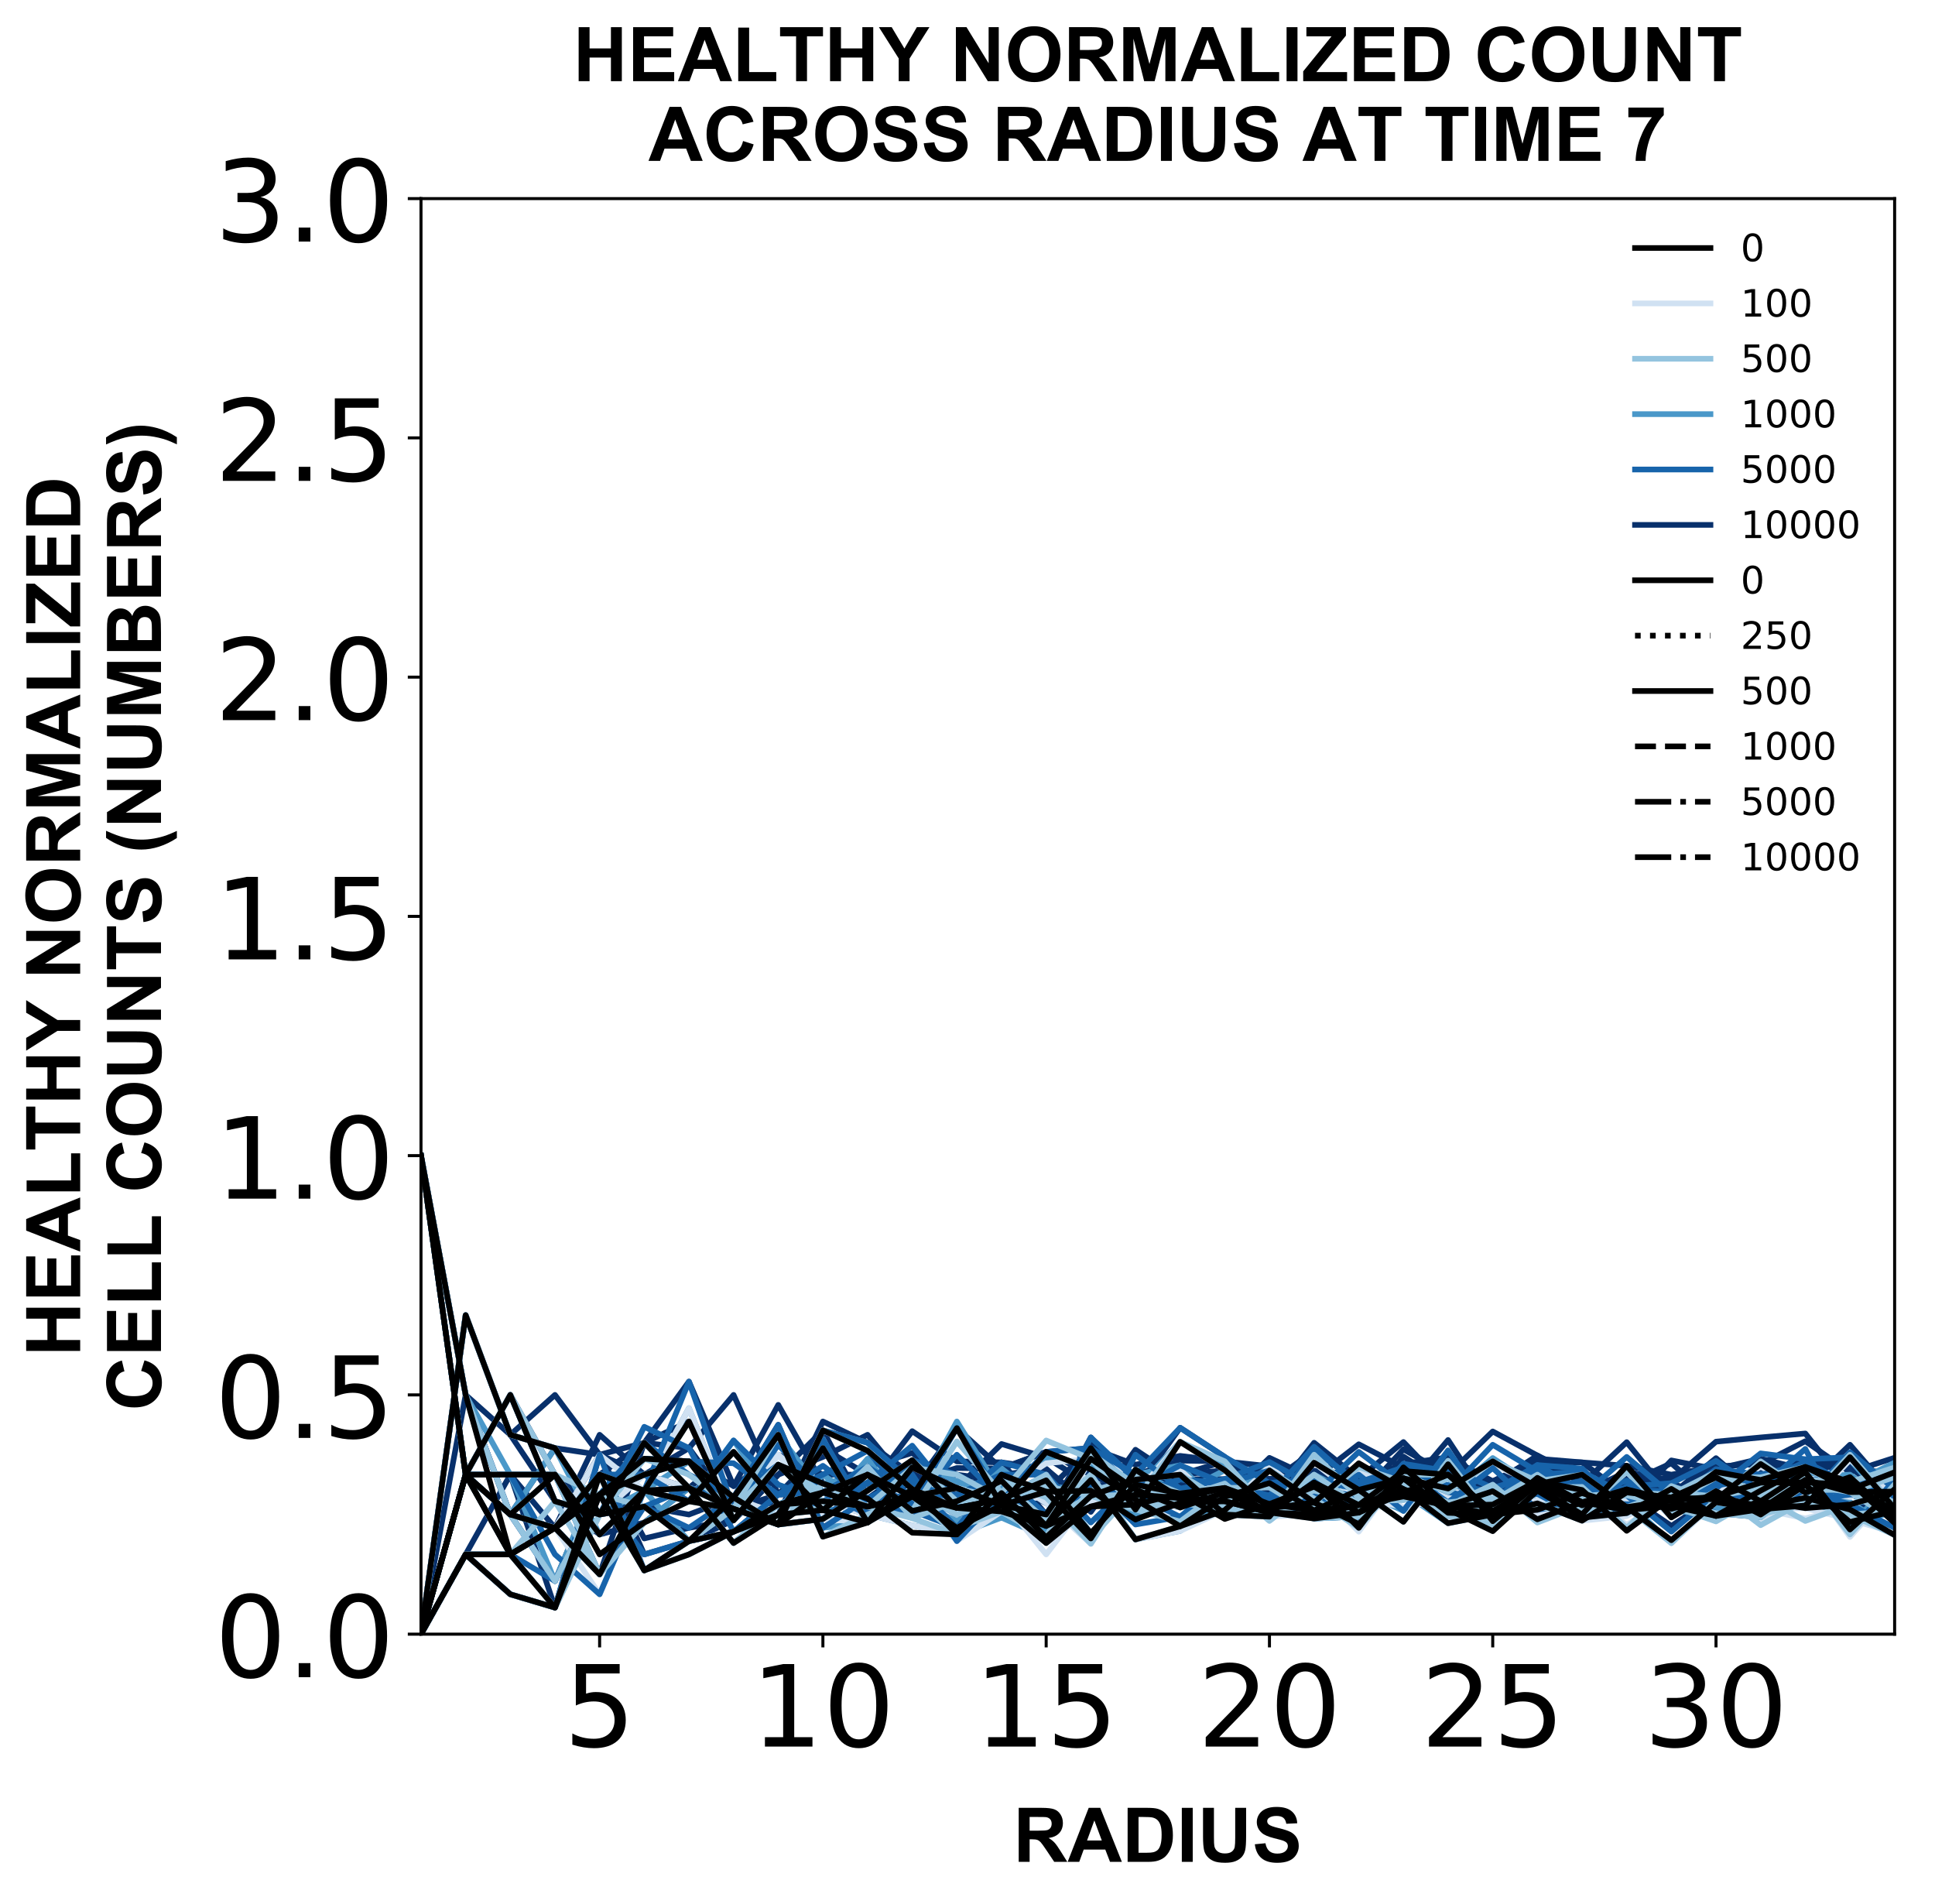 <?xml version="1.0" encoding="utf-8" standalone="no"?>
<!DOCTYPE svg PUBLIC "-//W3C//DTD SVG 1.1//EN"
  "http://www.w3.org/Graphics/SVG/1.1/DTD/svg11.dtd">
<!-- Created with matplotlib (https://matplotlib.org/) -->
<svg height="504.658pt" version="1.1" viewBox="0 0 512.89 504.658" width="512.89pt" xmlns="http://www.w3.org/2000/svg" xmlns:xlink="http://www.w3.org/1999/xlink">
 <defs>
  <style type="text/css">
*{stroke-linecap:butt;stroke-linejoin:round;}
  </style>
 </defs>
 <g id="figure_1">
  <g id="patch_1">
   <path d="M 0 504.658 
L 512.89 504.658 
L 512.89 -0 
L 0 -0 
z
" style="fill:#ffffff;"/>
  </g>
  <g id="axes_1">
   <g id="patch_2">
    <path d="M 111.59 433.161 
L 502.19 433.161 
L 502.19 52.641 
L 111.59 52.641 
z
" style="fill:#ffffff;"/>
   </g>
   <g id="matplotlib.axis_1">
    <g id="xtick_1">
     <g id="line2d_1">
      <defs>
       <path d="M 0 0 
L 0 3.5 
" id="me1c48649a4" style="stroke:#000000;stroke-width:0.8;"/>
      </defs>
      <g>
       <use style="stroke:#000000;stroke-width:0.8;" x="158.935" xlink:href="#me1c48649a4" y="433.161"/>
      </g>
     </g>
     <g id="text_1">
      <!-- 5 -->
      <defs>
       <path d="M 10.797 72.906 
L 49.516 72.906 
L 49.516 64.594 
L 19.828 64.594 
L 19.828 46.734 
Q 21.969 47.469 24.109 47.828 
Q 26.266 48.188 28.422 48.188 
Q 40.625 48.188 47.75 41.5 
Q 54.891 34.812 54.891 23.391 
Q 54.891 11.625 47.562 5.094 
Q 40.234 -1.422 26.906 -1.422 
Q 22.312 -1.422 17.547 -0.641 
Q 12.797 0.141 7.719 1.703 
L 7.719 11.625 
Q 12.109 9.234 16.797 8.062 
Q 21.484 6.891 26.703 6.891 
Q 35.156 6.891 40.078 11.328 
Q 45.016 15.766 45.016 23.391 
Q 45.016 31 40.078 35.438 
Q 35.156 39.891 26.703 39.891 
Q 22.75 39.891 18.812 39.016 
Q 14.891 38.141 10.797 36.281 
z
" id="DejaVuSans-53"/>
      </defs>
      <g transform="translate(149.392 462.957)scale(0.3 -0.3)">
       <use xlink:href="#DejaVuSans-53"/>
      </g>
     </g>
    </g>
    <g id="xtick_2">
     <g id="line2d_2">
      <g>
       <use style="stroke:#000000;stroke-width:0.8;" x="218.117" xlink:href="#me1c48649a4" y="433.161"/>
      </g>
     </g>
     <g id="text_2">
      <!-- 10 -->
      <defs>
       <path d="M 12.406 8.297 
L 28.516 8.297 
L 28.516 63.922 
L 10.984 60.406 
L 10.984 69.391 
L 28.422 72.906 
L 38.281 72.906 
L 38.281 8.297 
L 54.391 8.297 
L 54.391 0 
L 12.406 0 
z
" id="DejaVuSans-49"/>
       <path d="M 31.781 66.406 
Q 24.172 66.406 20.328 58.906 
Q 16.5 51.422 16.5 36.375 
Q 16.5 21.391 20.328 13.891 
Q 24.172 6.391 31.781 6.391 
Q 39.453 6.391 43.281 13.891 
Q 47.125 21.391 47.125 36.375 
Q 47.125 51.422 43.281 58.906 
Q 39.453 66.406 31.781 66.406 
z
M 31.781 74.219 
Q 44.047 74.219 50.516 64.516 
Q 56.984 54.828 56.984 36.375 
Q 56.984 17.969 50.516 8.266 
Q 44.047 -1.422 31.781 -1.422 
Q 19.531 -1.422 13.062 8.266 
Q 6.594 17.969 6.594 36.375 
Q 6.594 54.828 13.062 64.516 
Q 19.531 74.219 31.781 74.219 
z
" id="DejaVuSans-48"/>
      </defs>
      <g transform="translate(199.03 462.957)scale(0.3 -0.3)">
       <use xlink:href="#DejaVuSans-49"/>
       <use x="63.623" xlink:href="#DejaVuSans-48"/>
      </g>
     </g>
    </g>
    <g id="xtick_3">
     <g id="line2d_3">
      <g>
       <use style="stroke:#000000;stroke-width:0.8;" x="277.299" xlink:href="#me1c48649a4" y="433.161"/>
      </g>
     </g>
     <g id="text_3">
      <!-- 15 -->
      <g transform="translate(258.212 462.957)scale(0.3 -0.3)">
       <use xlink:href="#DejaVuSans-49"/>
       <use x="63.623" xlink:href="#DejaVuSans-53"/>
      </g>
     </g>
    </g>
    <g id="xtick_4">
     <g id="line2d_4">
      <g>
       <use style="stroke:#000000;stroke-width:0.8;" x="336.481" xlink:href="#me1c48649a4" y="433.161"/>
      </g>
     </g>
     <g id="text_4">
      <!-- 20 -->
      <defs>
       <path d="M 19.188 8.297 
L 53.609 8.297 
L 53.609 0 
L 7.328 0 
L 7.328 8.297 
Q 12.938 14.109 22.625 23.891 
Q 32.328 33.688 34.812 36.531 
Q 39.547 41.844 41.422 45.531 
Q 43.312 49.219 43.312 52.781 
Q 43.312 58.594 39.234 62.25 
Q 35.156 65.922 28.609 65.922 
Q 23.969 65.922 18.812 64.312 
Q 13.672 62.703 7.812 59.422 
L 7.812 69.391 
Q 13.766 71.781 18.938 73 
Q 24.125 74.219 28.422 74.219 
Q 39.75 74.219 46.484 68.547 
Q 53.219 62.891 53.219 53.422 
Q 53.219 48.922 51.531 44.891 
Q 49.859 40.875 45.406 35.406 
Q 44.188 33.984 37.641 27.219 
Q 31.109 20.453 19.188 8.297 
z
" id="DejaVuSans-50"/>
      </defs>
      <g transform="translate(317.393 462.957)scale(0.3 -0.3)">
       <use xlink:href="#DejaVuSans-50"/>
       <use x="63.623" xlink:href="#DejaVuSans-48"/>
      </g>
     </g>
    </g>
    <g id="xtick_5">
     <g id="line2d_5">
      <g>
       <use style="stroke:#000000;stroke-width:0.8;" x="395.663" xlink:href="#me1c48649a4" y="433.161"/>
      </g>
     </g>
     <g id="text_5">
      <!-- 25 -->
      <g transform="translate(376.575 462.957)scale(0.3 -0.3)">
       <use xlink:href="#DejaVuSans-50"/>
       <use x="63.623" xlink:href="#DejaVuSans-53"/>
      </g>
     </g>
    </g>
    <g id="xtick_6">
     <g id="line2d_6">
      <g>
       <use style="stroke:#000000;stroke-width:0.8;" x="454.845" xlink:href="#me1c48649a4" y="433.161"/>
      </g>
     </g>
     <g id="text_6">
      <!-- 30 -->
      <defs>
       <path d="M 40.578 39.312 
Q 47.656 37.797 51.625 33 
Q 55.609 28.219 55.609 21.188 
Q 55.609 10.406 48.188 4.484 
Q 40.766 -1.422 27.094 -1.422 
Q 22.516 -1.422 17.656 -0.516 
Q 12.797 0.391 7.625 2.203 
L 7.625 11.719 
Q 11.719 9.328 16.594 8.109 
Q 21.484 6.891 26.812 6.891 
Q 36.078 6.891 40.938 10.547 
Q 45.797 14.203 45.797 21.188 
Q 45.797 27.641 41.281 31.266 
Q 36.766 34.906 28.719 34.906 
L 20.219 34.906 
L 20.219 43.016 
L 29.109 43.016 
Q 36.375 43.016 40.234 45.922 
Q 44.094 48.828 44.094 54.297 
Q 44.094 59.906 40.109 62.906 
Q 36.141 65.922 28.719 65.922 
Q 24.656 65.922 20.016 65.031 
Q 15.375 64.156 9.812 62.312 
L 9.812 71.094 
Q 15.438 72.656 20.344 73.438 
Q 25.25 74.219 29.594 74.219 
Q 40.828 74.219 47.359 69.109 
Q 53.906 64.016 53.906 55.328 
Q 53.906 49.266 50.438 45.094 
Q 46.969 40.922 40.578 39.312 
z
" id="DejaVuSans-51"/>
      </defs>
      <g transform="translate(435.757 462.957)scale(0.3 -0.3)">
       <use xlink:href="#DejaVuSans-51"/>
       <use x="63.623" xlink:href="#DejaVuSans-48"/>
      </g>
     </g>
    </g>
    <g id="text_7">
     <!-- RADIUS -->
     <defs>
      <path d="M 7.328 0 
L 7.328 71.578 
L 37.75 71.578 
Q 49.219 71.578 54.422 69.641 
Q 59.625 67.719 62.75 62.781 
Q 65.875 57.859 65.875 51.516 
Q 65.875 43.453 61.125 38.203 
Q 56.391 32.953 46.969 31.594 
Q 51.656 28.859 54.703 25.578 
Q 57.766 22.312 62.938 13.969 
L 71.688 0 
L 54.391 0 
L 43.953 15.578 
Q 38.375 23.922 36.328 26.094 
Q 34.281 28.266 31.984 29.078 
Q 29.688 29.891 24.703 29.891 
L 21.781 29.891 
L 21.781 0 
z
M 21.781 41.312 
L 32.469 41.312 
Q 42.875 41.312 45.453 42.188 
Q 48.047 43.062 49.516 45.203 
Q 50.984 47.359 50.984 50.594 
Q 50.984 54.203 49.047 56.422 
Q 47.125 58.641 43.609 59.234 
Q 41.844 59.469 33.062 59.469 
L 21.781 59.469 
z
" id="Arial-BoldMT-82"/>
      <path d="M 71.828 0 
L 56.109 0 
L 49.859 16.266 
L 21.234 16.266 
L 15.328 0 
L 0 0 
L 27.875 71.578 
L 43.172 71.578 
z
M 45.219 28.328 
L 35.359 54.891 
L 25.688 28.328 
z
" id="Arial-BoldMT-65"/>
      <path d="M 7.234 71.578 
L 33.641 71.578 
Q 42.578 71.578 47.266 70.219 
Q 53.562 68.359 58.047 63.625 
Q 62.547 58.891 64.891 52.031 
Q 67.234 45.172 67.234 35.109 
Q 67.234 26.266 65.047 19.875 
Q 62.359 12.062 57.375 7.234 
Q 53.609 3.562 47.219 1.516 
Q 42.438 0 34.422 0 
L 7.234 0 
z
M 21.688 59.469 
L 21.688 12.062 
L 32.469 12.062 
Q 38.531 12.062 41.219 12.75 
Q 44.734 13.625 47.047 15.719 
Q 49.359 17.828 50.828 22.625 
Q 52.297 27.438 52.297 35.75 
Q 52.297 44.047 50.828 48.484 
Q 49.359 52.938 46.719 55.422 
Q 44.094 57.906 40.047 58.797 
Q 37.016 59.469 28.172 59.469 
z
" id="Arial-BoldMT-68"/>
      <path d="M 6.844 0 
L 6.844 71.578 
L 21.297 71.578 
L 21.297 0 
z
" id="Arial-BoldMT-73"/>
      <path d="M 7.172 71.578 
L 21.625 71.578 
L 21.625 32.812 
Q 21.625 23.578 22.172 20.844 
Q 23.094 16.453 26.578 13.797 
Q 30.078 11.141 36.141 11.141 
Q 42.281 11.141 45.406 13.641 
Q 48.531 16.156 49.172 19.812 
Q 49.812 23.484 49.812 31.984 
L 49.812 71.578 
L 64.266 71.578 
L 64.266 33.984 
Q 64.266 21.094 63.094 15.766 
Q 61.922 10.453 58.766 6.781 
Q 55.609 3.125 50.328 0.953 
Q 45.062 -1.219 36.578 -1.219 
Q 26.312 -1.219 21.016 1.141 
Q 15.719 3.516 12.641 7.297 
Q 9.578 11.078 8.594 15.234 
Q 7.172 21.391 7.172 33.406 
z
" id="Arial-BoldMT-85"/>
      <path d="M 3.609 23.297 
L 17.672 24.656 
Q 18.953 17.578 22.828 14.25 
Q 26.703 10.938 33.297 10.938 
Q 40.281 10.938 43.812 13.891 
Q 47.359 16.844 47.359 20.797 
Q 47.359 23.344 45.875 25.125 
Q 44.391 26.906 40.672 28.219 
Q 38.141 29.109 29.109 31.344 
Q 17.484 34.234 12.797 38.422 
Q 6.203 44.344 6.203 52.828 
Q 6.203 58.297 9.297 63.062 
Q 12.406 67.828 18.234 70.312 
Q 24.078 72.797 32.328 72.797 
Q 45.797 72.797 52.609 66.891 
Q 59.422 60.984 59.766 51.125 
L 45.312 50.484 
Q 44.391 56 41.328 58.422 
Q 38.281 60.844 32.172 60.844 
Q 25.875 60.844 22.312 58.25 
Q 20.016 56.594 20.016 53.812 
Q 20.016 51.266 22.172 49.469 
Q 24.906 47.172 35.453 44.672 
Q 46 42.188 51.047 39.516 
Q 56.109 36.859 58.953 32.25 
Q 61.812 27.641 61.812 20.844 
Q 61.812 14.703 58.391 9.328 
Q 54.984 3.953 48.734 1.344 
Q 42.484 -1.266 33.156 -1.266 
Q 19.578 -1.266 12.297 5 
Q 5.031 11.281 3.609 23.297 
z
" id="Arial-BoldMT-83"/>
     </defs>
     <g transform="translate(268.554 493.511)scale(0.2 -0.2)">
      <use xlink:href="#Arial-BoldMT-82"/>
      <use x="72.217" xlink:href="#Arial-BoldMT-65"/>
      <use x="144.434" xlink:href="#Arial-BoldMT-68"/>
      <use x="216.65" xlink:href="#Arial-BoldMT-73"/>
      <use x="244.434" xlink:href="#Arial-BoldMT-85"/>
      <use x="316.65" xlink:href="#Arial-BoldMT-83"/>
     </g>
    </g>
   </g>
   <g id="matplotlib.axis_2">
    <g id="ytick_1">
     <g id="line2d_7">
      <defs>
       <path d="M 0 0 
L -3.5 0 
" id="m34556728d2" style="stroke:#000000;stroke-width:0.8;"/>
      </defs>
      <g>
       <use style="stroke:#000000;stroke-width:0.8;" x="111.59" xlink:href="#m34556728d2" y="433.161"/>
      </g>
     </g>
     <g id="text_8">
      <!-- 0.0 -->
      <defs>
       <path d="M 10.688 12.406 
L 21 12.406 
L 21 0 
L 10.688 0 
z
" id="DejaVuSans-46"/>
      </defs>
      <g transform="translate(56.881 444.559)scale(0.3 -0.3)">
       <use xlink:href="#DejaVuSans-48"/>
       <use x="63.623" xlink:href="#DejaVuSans-46"/>
       <use x="95.41" xlink:href="#DejaVuSans-48"/>
      </g>
     </g>
    </g>
    <g id="ytick_2">
     <g id="line2d_8">
      <g>
       <use style="stroke:#000000;stroke-width:0.8;" x="111.59" xlink:href="#m34556728d2" y="369.741"/>
      </g>
     </g>
     <g id="text_9">
      <!-- 0.5 -->
      <g transform="translate(56.881 381.139)scale(0.3 -0.3)">
       <use xlink:href="#DejaVuSans-48"/>
       <use x="63.623" xlink:href="#DejaVuSans-46"/>
       <use x="95.41" xlink:href="#DejaVuSans-53"/>
      </g>
     </g>
    </g>
    <g id="ytick_3">
     <g id="line2d_9">
      <g>
       <use style="stroke:#000000;stroke-width:0.8;" x="111.59" xlink:href="#m34556728d2" y="306.321"/>
      </g>
     </g>
     <g id="text_10">
      <!-- 1.0 -->
      <g transform="translate(56.881 317.719)scale(0.3 -0.3)">
       <use xlink:href="#DejaVuSans-49"/>
       <use x="63.623" xlink:href="#DejaVuSans-46"/>
       <use x="95.41" xlink:href="#DejaVuSans-48"/>
      </g>
     </g>
    </g>
    <g id="ytick_4">
     <g id="line2d_10">
      <g>
       <use style="stroke:#000000;stroke-width:0.8;" x="111.59" xlink:href="#m34556728d2" y="242.901"/>
      </g>
     </g>
     <g id="text_11">
      <!-- 1.5 -->
      <g transform="translate(56.881 254.299)scale(0.3 -0.3)">
       <use xlink:href="#DejaVuSans-49"/>
       <use x="63.623" xlink:href="#DejaVuSans-46"/>
       <use x="95.41" xlink:href="#DejaVuSans-53"/>
      </g>
     </g>
    </g>
    <g id="ytick_5">
     <g id="line2d_11">
      <g>
       <use style="stroke:#000000;stroke-width:0.8;" x="111.59" xlink:href="#m34556728d2" y="179.481"/>
      </g>
     </g>
     <g id="text_12">
      <!-- 2.0 -->
      <g transform="translate(56.881 190.879)scale(0.3 -0.3)">
       <use xlink:href="#DejaVuSans-50"/>
       <use x="63.623" xlink:href="#DejaVuSans-46"/>
       <use x="95.41" xlink:href="#DejaVuSans-48"/>
      </g>
     </g>
    </g>
    <g id="ytick_6">
     <g id="line2d_12">
      <g>
       <use style="stroke:#000000;stroke-width:0.8;" x="111.59" xlink:href="#m34556728d2" y="116.061"/>
      </g>
     </g>
     <g id="text_13">
      <!-- 2.5 -->
      <g transform="translate(56.881 127.459)scale(0.3 -0.3)">
       <use xlink:href="#DejaVuSans-50"/>
       <use x="63.623" xlink:href="#DejaVuSans-46"/>
       <use x="95.41" xlink:href="#DejaVuSans-53"/>
      </g>
     </g>
    </g>
    <g id="ytick_7">
     <g id="line2d_13">
      <g>
       <use style="stroke:#000000;stroke-width:0.8;" x="111.59" xlink:href="#m34556728d2" y="52.641"/>
      </g>
     </g>
     <g id="text_14">
      <!-- 3.0 -->
      <g transform="translate(56.881 64.039)scale(0.3 -0.3)">
       <use xlink:href="#DejaVuSans-51"/>
       <use x="63.623" xlink:href="#DejaVuSans-46"/>
       <use x="95.41" xlink:href="#DejaVuSans-48"/>
      </g>
     </g>
    </g>
    <g id="text_15">
     <!-- HEALTHY NORMALIZED -->
     <defs>
      <path d="M 7.328 0 
L 7.328 71.578 
L 21.781 71.578 
L 21.781 43.406 
L 50.094 43.406 
L 50.094 71.578 
L 64.547 71.578 
L 64.547 0 
L 50.094 0 
L 50.094 31.297 
L 21.781 31.297 
L 21.781 0 
z
" id="Arial-BoldMT-72"/>
      <path d="M 7.281 0 
L 7.281 71.578 
L 60.359 71.578 
L 60.359 59.469 
L 21.734 59.469 
L 21.734 43.609 
L 57.672 43.609 
L 57.672 31.547 
L 21.734 31.547 
L 21.734 12.062 
L 61.719 12.062 
L 61.719 0 
z
" id="Arial-BoldMT-69"/>
      <path d="M 7.672 0 
L 7.672 71 
L 22.125 71 
L 22.125 12.062 
L 58.062 12.062 
L 58.062 0 
z
" id="Arial-BoldMT-76"/>
      <path d="M 23.391 0 
L 23.391 59.469 
L 2.156 59.469 
L 2.156 71.578 
L 59.031 71.578 
L 59.031 59.469 
L 37.844 59.469 
L 37.844 0 
z
" id="Arial-BoldMT-84"/>
      <path d="M 26.078 0 
L 26.078 30.125 
L -0.141 71.578 
L 16.797 71.578 
L 33.641 43.266 
L 50.141 71.578 
L 66.797 71.578 
L 40.484 30.031 
L 40.484 0 
z
" id="Arial-BoldMT-89"/>
      <path id="Arial-BoldMT-32"/>
      <path d="M 7.422 0 
L 7.422 71.578 
L 21.484 71.578 
L 50.781 23.781 
L 50.781 71.578 
L 64.203 71.578 
L 64.203 0 
L 49.703 0 
L 20.844 46.688 
L 20.844 0 
z
" id="Arial-BoldMT-78"/>
      <path d="M 4.344 35.359 
Q 4.344 46.297 7.625 53.719 
Q 10.062 59.188 14.281 63.531 
Q 18.5 67.875 23.531 69.969 
Q 30.219 72.797 38.969 72.797 
Q 54.781 72.797 64.281 62.984 
Q 73.781 53.172 73.781 35.688 
Q 73.781 18.359 64.359 8.562 
Q 54.938 -1.219 39.156 -1.219 
Q 23.188 -1.219 13.766 8.516 
Q 4.344 18.266 4.344 35.359 
z
M 19.234 35.844 
Q 19.234 23.688 24.844 17.406 
Q 30.469 11.141 39.109 11.141 
Q 47.75 11.141 53.297 17.359 
Q 58.844 23.578 58.844 36.031 
Q 58.844 48.344 53.438 54.391 
Q 48.047 60.453 39.109 60.453 
Q 30.172 60.453 24.703 54.312 
Q 19.234 48.188 19.234 35.844 
z
" id="Arial-BoldMT-79"/>
      <path d="M 7.078 0 
L 7.078 71.578 
L 28.719 71.578 
L 41.703 22.75 
L 54.547 71.578 
L 76.219 71.578 
L 76.219 0 
L 62.797 0 
L 62.797 56.344 
L 48.578 0 
L 34.672 0 
L 20.516 56.344 
L 20.516 0 
z
" id="Arial-BoldMT-77"/>
      <path d="M 1.078 0 
L 1.078 13.031 
L 38.672 59.469 
L 5.328 59.469 
L 5.328 71.578 
L 57.719 71.578 
L 57.719 60.359 
L 18.5 12.062 
L 59.234 12.062 
L 59.234 0 
z
" id="Arial-BoldMT-90"/>
     </defs>
     <g transform="translate(21.253 359.548)rotate(-90)scale(0.2 -0.2)">
      <use xlink:href="#Arial-BoldMT-72"/>
      <use x="72.217" xlink:href="#Arial-BoldMT-69"/>
      <use x="138.916" xlink:href="#Arial-BoldMT-65"/>
      <use x="211.133" xlink:href="#Arial-BoldMT-76"/>
      <use x="272.107" xlink:href="#Arial-BoldMT-84"/>
      <use x="333.191" xlink:href="#Arial-BoldMT-72"/>
      <use x="405.408" xlink:href="#Arial-BoldMT-89"/>
      <use x="472.092" xlink:href="#Arial-BoldMT-32"/>
      <use x="499.875" xlink:href="#Arial-BoldMT-78"/>
      <use x="572.092" xlink:href="#Arial-BoldMT-79"/>
      <use x="649.875" xlink:href="#Arial-BoldMT-82"/>
      <use x="722.092" xlink:href="#Arial-BoldMT-77"/>
      <use x="805.393" xlink:href="#Arial-BoldMT-65"/>
      <use x="877.609" xlink:href="#Arial-BoldMT-76"/>
      <use x="938.693" xlink:href="#Arial-BoldMT-73"/>
      <use x="966.477" xlink:href="#Arial-BoldMT-90"/>
      <use x="1027.561" xlink:href="#Arial-BoldMT-69"/>
      <use x="1094.26" xlink:href="#Arial-BoldMT-68"/>
     </g>
     <!-- CELL COUNTS (NUMBERS) -->
     <defs>
      <path d="M 53.078 26.312 
L 67.094 21.875 
Q 63.875 10.156 56.375 4.469 
Q 48.875 -1.219 37.359 -1.219 
Q 23.094 -1.219 13.906 8.516 
Q 4.734 18.266 4.734 35.156 
Q 4.734 53.031 13.953 62.906 
Q 23.188 72.797 38.234 72.797 
Q 51.375 72.797 59.578 65.047 
Q 64.453 60.453 66.891 51.859 
L 52.594 48.438 
Q 51.312 54 47.281 57.219 
Q 43.266 60.453 37.5 60.453 
Q 29.547 60.453 24.578 54.734 
Q 19.625 49.031 19.625 36.234 
Q 19.625 22.656 24.5 16.891 
Q 29.391 11.141 37.203 11.141 
Q 42.969 11.141 47.109 14.797 
Q 51.266 18.453 53.078 26.312 
z
" id="Arial-BoldMT-67"/>
      <path d="M 29.938 -21.047 
L 20.516 -21.047 
Q 13.031 -9.766 9.125 2.391 
Q 5.219 14.547 5.219 25.922 
Q 5.219 40.047 10.062 52.641 
Q 14.266 63.578 20.703 72.797 
L 30.078 72.797 
Q 23.391 58.016 20.875 47.625 
Q 18.359 37.25 18.359 25.641 
Q 18.359 17.625 19.844 9.219 
Q 21.344 0.828 23.922 -6.734 
Q 25.641 -11.719 29.938 -21.047 
z
" id="Arial-BoldMT-40"/>
      <path d="M 7.328 71.578 
L 35.938 71.578 
Q 44.438 71.578 48.609 70.875 
Q 52.781 70.172 56.078 67.922 
Q 59.375 65.672 61.562 61.938 
Q 63.766 58.203 63.766 53.562 
Q 63.766 48.531 61.047 44.328 
Q 58.344 40.141 53.719 38.031 
Q 60.25 36.141 63.766 31.547 
Q 67.281 26.953 67.281 20.75 
Q 67.281 15.875 65.016 11.25 
Q 62.75 6.641 58.812 3.875 
Q 54.891 1.125 49.125 0.484 
Q 45.516 0.094 31.688 0 
L 7.328 0 
z
M 21.781 59.672 
L 21.781 43.109 
L 31.25 43.109 
Q 39.703 43.109 41.75 43.359 
Q 45.453 43.797 47.578 45.922 
Q 49.703 48.047 49.703 51.516 
Q 49.703 54.828 47.875 56.906 
Q 46.047 58.984 42.438 59.422 
Q 40.281 59.672 30.078 59.672 
z
M 21.781 31.203 
L 21.781 12.062 
L 35.156 12.062 
Q 42.969 12.062 45.062 12.5 
Q 48.297 13.094 50.312 15.359 
Q 52.344 17.625 52.344 21.438 
Q 52.344 24.656 50.781 26.906 
Q 49.219 29.156 46.266 30.172 
Q 43.312 31.203 33.453 31.203 
z
" id="Arial-BoldMT-66"/>
      <path d="M 3.375 -21.047 
Q 7.422 -12.359 9.078 -7.719 
Q 10.75 -3.078 12.156 2.969 
Q 13.578 9.031 14.25 14.469 
Q 14.938 19.922 14.938 25.641 
Q 14.938 37.25 12.453 47.625 
Q 9.969 58.016 3.266 72.797 
L 12.594 72.797 
Q 19.969 62.312 24.047 50.531 
Q 28.125 38.766 28.125 26.656 
Q 28.125 16.453 24.906 4.781 
Q 21.234 -8.297 12.844 -21.047 
z
" id="Arial-BoldMT-41"/>
     </defs>
     <g transform="translate(42.671 374.003)rotate(-90)scale(0.2 -0.2)">
      <use xlink:href="#Arial-BoldMT-67"/>
      <use x="72.217" xlink:href="#Arial-BoldMT-69"/>
      <use x="138.916" xlink:href="#Arial-BoldMT-76"/>
      <use x="200" xlink:href="#Arial-BoldMT-76"/>
      <use x="261.068" xlink:href="#Arial-BoldMT-32"/>
      <use x="288.852" xlink:href="#Arial-BoldMT-67"/>
      <use x="361.068" xlink:href="#Arial-BoldMT-79"/>
      <use x="438.852" xlink:href="#Arial-BoldMT-85"/>
      <use x="511.068" xlink:href="#Arial-BoldMT-78"/>
      <use x="583.285" xlink:href="#Arial-BoldMT-84"/>
      <use x="644.369" xlink:href="#Arial-BoldMT-83"/>
      <use x="711.068" xlink:href="#Arial-BoldMT-32"/>
      <use x="738.852" xlink:href="#Arial-BoldMT-40"/>
      <use x="772.152" xlink:href="#Arial-BoldMT-78"/>
      <use x="844.369" xlink:href="#Arial-BoldMT-85"/>
      <use x="916.586" xlink:href="#Arial-BoldMT-77"/>
      <use x="999.887" xlink:href="#Arial-BoldMT-66"/>
      <use x="1072.104" xlink:href="#Arial-BoldMT-69"/>
      <use x="1138.803" xlink:href="#Arial-BoldMT-82"/>
      <use x="1211.02" xlink:href="#Arial-BoldMT-83"/>
      <use x="1277.719" xlink:href="#Arial-BoldMT-41"/>
     </g>
    </g>
   </g>
   <g id="line2d_14">
    <path clip-path="url(#p2835bcd6af)" d="M 111.59 306.321 
L 123.426 369.741 
L 135.263 380.311 
L 147.099 397.928 
L 158.935 406.736 
L 170.772 403.565 
L 182.608 394.405 
L 194.445 396.921 
L 206.281 398.809 
L 218.117 395.579 
L 229.954 388.767 
L 241.79 385.116 
L 253.626 394.405 
L 265.463 390.881 
L 277.299 389.371 
L 289.135 400.747 
L 300.972 384.275 
L 312.808 392.125 
L 324.645 393.23 
L 336.481 388.656 
L 348.317 391.938 
L 360.154 396.921 
L 371.99 389.92 
L 383.826 387.205 
L 395.663 392.643 
L 407.499 387.499 
L 419.335 387.629 
L 431.172 396.362 
L 443.008 404.471 
L 454.845 396.713 
L 466.681 393.7 
L 478.517 394.291 
L 490.354 382.954 
L 502.19 396.647 
" style="fill:none;stroke:#08306b;stroke-linecap:square;stroke-width:1.5;"/>
   </g>
   <g id="line2d_15">
    <path clip-path="url(#p2835bcd6af)" d="M 111.59 433.161 
L 123.426 412.021 
L 135.263 390.881 
L 147.099 426.115 
L 158.935 396.166 
L 170.772 386.653 
L 182.608 387.358 
L 194.445 393.901 
L 206.281 385.596 
L 218.117 390.881 
L 229.954 390.881 
L 241.79 392.803 
L 253.626 399.69 
L 265.463 387.629 
L 277.299 389.371 
L 289.135 399.337 
L 300.972 390.881 
L 312.808 387.151 
L 324.645 387.358 
L 336.481 388.656 
L 348.317 389.824 
L 360.154 390.881 
L 371.99 390.881 
L 383.826 390.881 
L 395.663 392.643 
L 407.499 395.955 
L 419.335 395.76 
L 431.172 390.098 
L 443.008 392.391 
L 454.845 382.134 
L 466.681 381.016 
L 478.517 379.97 
L 490.354 394.845 
L 502.19 396.647 
" style="fill:none;stroke:#08306b;stroke-linecap:square;stroke-width:1.5;"/>
   </g>
   <g id="line2d_16">
    <path clip-path="url(#p2835bcd6af)" d="M 111.59 306.321 
L 123.426 369.741 
L 135.263 401.451 
L 147.099 419.068 
L 158.935 390.881 
L 170.772 382.425 
L 182.608 383.835 
L 194.445 369.741 
L 206.281 396.166 
L 218.117 383.835 
L 229.954 390.881 
L 241.79 394.725 
L 253.626 397.928 
L 265.463 402.264 
L 277.299 402.961 
L 289.135 381.016 
L 300.972 394.845 
L 312.808 378.446 
L 324.645 386.183 
L 336.481 396.444 
L 348.317 391.938 
L 360.154 382.828 
L 371.99 388.959 
L 383.826 396.396 
L 395.663 395.285 
L 407.499 390.881 
L 419.335 395.76 
L 431.172 391.664 
L 443.008 396.166 
L 454.845 386.507 
L 466.681 396.519 
L 478.517 393.609 
L 490.354 391.542 
L 502.19 395.365 
" style="fill:none;stroke:#08306b;stroke-linecap:square;stroke-width:1.5;"/>
   </g>
   <g id="line2d_17">
    <path clip-path="url(#p2835bcd6af)" d="M 111.59 433.161 
L 123.426 390.881 
L 135.263 401.451 
L 147.099 383.835 
L 158.935 385.596 
L 170.772 390.881 
L 182.608 383.835 
L 194.445 399.941 
L 206.281 401.451 
L 218.117 376.788 
L 229.954 382.425 
L 241.79 390.881 
L 253.626 390.881 
L 265.463 392.507 
L 277.299 398.431 
L 289.135 393.7 
L 300.972 400.13 
L 312.808 393.368 
L 324.645 397.928 
L 336.481 386.431 
L 348.317 391.938 
L 360.154 392.895 
L 371.99 388.959 
L 383.826 394.558 
L 395.663 400.57 
L 407.499 389.19 
L 419.335 402.264 
L 431.172 393.23 
L 443.008 387.861 
L 454.845 398.171 
L 466.681 388.063 
L 478.517 382.016 
L 490.354 390.221 
L 502.19 386.397 
" style="fill:none;stroke:#08306b;stroke-linecap:square;stroke-width:1.5;"/>
   </g>
   <g id="line2d_18">
    <path clip-path="url(#p2835bcd6af)" d="M 111.59 433.161 
L 123.426 369.741 
L 135.263 401.451 
L 147.099 404.975 
L 158.935 380.311 
L 170.772 390.881 
L 182.608 394.405 
L 194.445 384.841 
L 206.281 398.809 
L 218.117 395.579 
L 229.954 397.223 
L 241.79 392.803 
L 253.626 389.12 
L 265.463 389.255 
L 277.299 384.841 
L 289.135 390.881 
L 300.972 396.166 
L 312.808 392.125 
L 324.645 392.056 
L 336.481 395.332 
L 348.317 399.337 
L 360.154 396.921 
L 371.99 384.155 
L 383.826 390.881 
L 395.663 379.43 
L 407.499 385.808 
L 419.335 393.32 
L 431.172 382.269 
L 443.008 396.921 
L 454.845 387.965 
L 466.681 396.519 
L 478.517 389.517 
L 490.354 393.524 
L 502.19 401.131 
" style="fill:none;stroke:#08306b;stroke-linecap:square;stroke-width:1.5;"/>
   </g>
   <g id="line2d_19">
    <path clip-path="url(#p2835bcd6af)" d="M 111.59 433.161 
L 123.426 412.021 
L 135.263 422.591 
L 147.099 426.115 
L 158.935 385.596 
L 170.772 412.021 
L 182.608 408.498 
L 194.445 402.961 
L 206.281 390.881 
L 218.117 386.183 
L 229.954 380.311 
L 241.79 394.725 
L 253.626 378.55 
L 265.463 389.255 
L 277.299 384.841 
L 289.135 383.835 
L 300.972 397.488 
L 312.808 397.099 
L 324.645 396.753 
L 336.481 387.543 
L 348.317 395.109 
L 360.154 389.875 
L 371.99 395.686 
L 383.826 381.69 
L 395.663 399.69 
L 407.499 393.418 
L 419.335 393.32 
L 431.172 393.23 
L 443.008 391.636 
L 454.845 388.694 
L 466.681 392.291 
L 478.517 392.245 
L 490.354 392.863 
L 502.19 401.772 
" style="fill:none;stroke:#08306b;stroke-linecap:square;stroke-width:1.5;"/>
   </g>
   <g id="line2d_20">
    <path clip-path="url(#p2835bcd6af)" d="M 111.59 433.161 
L 123.426 390.881 
L 135.263 369.741 
L 147.099 390.881 
L 158.935 401.451 
L 170.772 399.337 
L 182.608 401.451 
L 194.445 396.921 
L 206.281 377.669 
L 218.117 404.975 
L 229.954 397.223 
L 241.79 388.959 
L 253.626 406.736 
L 265.463 392.507 
L 277.299 395.411 
L 289.135 383.835 
L 300.972 388.239 
L 312.808 385.907 
L 324.645 387.358 
L 336.481 397.557 
L 348.317 382.425 
L 360.154 391.888 
L 371.99 382.233 
L 383.826 394.558 
L 395.663 392.643 
L 407.499 390.036 
L 419.335 398.199 
L 431.172 391.664 
L 443.008 393.901 
L 454.845 397.442 
L 466.681 389.472 
L 478.517 387.472 
L 490.354 401.451 
L 502.19 394.084 
" style="fill:none;stroke:#08306b;stroke-linecap:square;stroke-width:1.5;"/>
   </g>
   <g id="line2d_21">
    <path clip-path="url(#p2835bcd6af)" d="M 111.59 433.161 
L 123.426 348.601 
L 135.263 380.311 
L 147.099 369.741 
L 158.935 385.596 
L 170.772 382.425 
L 182.608 376.788 
L 194.445 399.941 
L 206.281 396.166 
L 218.117 395.579 
L 229.954 388.767 
L 241.79 400.49 
L 253.626 394.405 
L 265.463 382.75 
L 277.299 386.351 
L 289.135 393.7 
L 300.972 393.524 
L 312.808 390.881 
L 324.645 387.358 
L 336.481 393.107 
L 348.317 384.539 
L 360.154 401.955 
L 371.99 386.077 
L 383.826 393.639 
L 395.663 393.524 
L 407.499 385.808 
L 419.335 391.694 
L 431.172 395.579 
L 443.008 393.146 
L 454.845 397.442 
L 466.681 399.337 
L 478.517 387.472 
L 490.354 388.899 
L 502.19 390.881 
" style="fill:none;stroke:#08306b;stroke-linecap:square;stroke-width:1.5;"/>
   </g>
   <g id="line2d_22">
    <path clip-path="url(#p2835bcd6af)" d="M 111.59 306.321 
L 123.426 390.881 
L 135.263 401.451 
L 147.099 404.975 
L 158.935 385.596 
L 170.772 407.793 
L 182.608 404.975 
L 194.445 402.961 
L 206.281 390.881 
L 218.117 379.137 
L 229.954 401.451 
L 241.79 396.647 
L 253.626 396.166 
L 265.463 392.507 
L 277.299 401.451 
L 289.135 382.425 
L 300.972 392.202 
L 312.808 397.099 
L 324.645 393.23 
L 336.481 399.782 
L 348.317 395.109 
L 360.154 394.908 
L 371.99 387.999 
L 383.826 386.286 
L 395.663 392.643 
L 407.499 386.653 
L 419.335 387.629 
L 431.172 388.532 
L 443.008 390.881 
L 454.845 388.694 
L 466.681 388.063 
L 478.517 388.835 
L 490.354 388.899 
L 502.19 397.928 
" style="fill:none;stroke:#08306b;stroke-linecap:square;stroke-width:1.5;"/>
   </g>
   <g id="line2d_23">
    <path clip-path="url(#p2835bcd6af)" d="M 111.59 433.161 
L 123.426 390.881 
L 135.263 390.881 
L 147.099 404.975 
L 158.935 417.306 
L 170.772 382.425 
L 182.608 366.218 
L 194.445 393.901 
L 206.281 372.384 
L 218.117 393.23 
L 229.954 395.109 
L 241.79 379.35 
L 253.626 387.358 
L 265.463 387.629 
L 277.299 401.451 
L 289.135 397.928 
L 300.972 394.845 
L 312.808 390.881 
L 324.645 389.707 
L 336.481 391.994 
L 348.317 390.881 
L 360.154 392.895 
L 371.99 387.999 
L 383.826 392.72 
L 395.663 394.405 
L 407.499 388.344 
L 419.335 391.694 
L 431.172 399.494 
L 443.008 387.106 
L 454.845 389.423 
L 466.681 386.653 
L 478.517 389.517 
L 490.354 386.918 
L 502.19 401.772 
" style="fill:none;stroke:#08306b;stroke-linecap:square;stroke-width:1.5;"/>
   </g>
   <g id="line2d_24">
    <path clip-path="url(#p2835bcd6af)" d="M 111.59 306.321 
L 123.426 390.881 
L 135.263 390.881 
L 147.099 390.881 
L 158.935 417.306 
L 170.772 403.565 
L 182.608 394.405 
L 194.445 399.941 
L 206.281 401.451 
L 218.117 400.277 
L 229.954 395.109 
L 241.79 387.038 
L 253.626 399.69 
L 265.463 397.386 
L 277.299 390.881 
L 289.135 406.384 
L 300.972 394.845 
L 312.808 395.855 
L 324.645 401.451 
L 336.481 396.444 
L 348.317 392.995 
L 360.154 399.941 
L 371.99 397.608 
L 383.826 390.881 
L 395.663 398.809 
L 407.499 392.572 
L 419.335 390.881 
L 431.172 397.928 
L 443.008 409.001 
L 454.845 397.442 
L 466.681 400.747 
L 478.517 399.064 
L 490.354 386.918 
L 502.19 400.49 
" style="fill:none;stroke:#4a98c9;stroke-linecap:square;stroke-width:1.5;"/>
   </g>
   <g id="line2d_25">
    <path clip-path="url(#p2835bcd6af)" d="M 111.59 433.161 
L 123.426 412.021 
L 135.263 412.021 
L 147.099 426.115 
L 158.935 401.451 
L 170.772 386.653 
L 182.608 387.358 
L 194.445 399.941 
L 206.281 380.311 
L 218.117 395.579 
L 229.954 401.451 
L 241.79 404.334 
L 253.626 406.736 
L 265.463 389.255 
L 277.299 398.431 
L 289.135 407.793 
L 300.972 389.56 
L 312.808 395.855 
L 324.645 395.579 
L 336.481 400.895 
L 348.317 390.881 
L 360.154 396.921 
L 371.99 396.647 
L 383.826 399.153 
L 395.663 395.285 
L 407.499 402.72 
L 419.335 398.199 
L 431.172 399.494 
L 443.008 399.186 
L 454.845 391.61 
L 466.681 390.881 
L 478.517 390.881 
L 490.354 396.166 
L 502.19 400.49 
" style="fill:none;stroke:#4a98c9;stroke-linecap:square;stroke-width:1.5;"/>
   </g>
   <g id="line2d_26">
    <path clip-path="url(#p2835bcd6af)" d="M 111.59 306.321 
L 123.426 369.741 
L 135.263 390.881 
L 147.099 419.068 
L 158.935 390.881 
L 170.772 390.881 
L 182.608 387.358 
L 194.445 396.921 
L 206.281 404.094 
L 218.117 390.881 
L 229.954 399.337 
L 241.79 394.725 
L 253.626 406.736 
L 265.463 402.264 
L 277.299 407.491 
L 289.135 386.653 
L 300.972 394.845 
L 312.808 382.177 
L 324.645 388.532 
L 336.481 397.557 
L 348.317 396.166 
L 360.154 388.868 
L 371.99 395.686 
L 383.826 403.749 
L 395.663 401.451 
L 407.499 398.492 
L 419.335 403.077 
L 431.172 396.362 
L 443.008 396.921 
L 454.845 391.61 
L 466.681 399.337 
L 478.517 399.746 
L 490.354 398.809 
L 502.19 396.006 
" style="fill:none;stroke:#4a98c9;stroke-linecap:square;stroke-width:1.5;"/>
   </g>
   <g id="line2d_27">
    <path clip-path="url(#p2835bcd6af)" d="M 111.59 433.161 
L 123.426 390.881 
L 135.263 401.451 
L 147.099 383.835 
L 158.935 406.736 
L 170.772 395.109 
L 182.608 387.358 
L 194.445 399.941 
L 206.281 404.094 
L 218.117 379.137 
L 229.954 382.425 
L 241.79 394.725 
L 253.626 397.928 
L 265.463 400.638 
L 277.299 404.471 
L 289.135 390.881 
L 300.972 408.058 
L 312.808 405.804 
L 324.645 397.928 
L 336.481 388.656 
L 348.317 399.337 
L 360.154 400.948 
L 371.99 389.92 
L 383.826 398.234 
L 395.663 402.332 
L 407.499 393.418 
L 419.335 402.264 
L 431.172 401.06 
L 443.008 395.411 
L 454.845 401.087 
L 466.681 396.519 
L 478.517 390.881 
L 490.354 393.524 
L 502.19 387.678 
" style="fill:none;stroke:#4a98c9;stroke-linecap:square;stroke-width:1.5;"/>
   </g>
   <g id="line2d_28">
    <path clip-path="url(#p2835bcd6af)" d="M 111.59 433.161 
L 123.426 390.881 
L 135.263 401.451 
L 147.099 404.975 
L 158.935 390.881 
L 170.772 395.109 
L 182.608 397.928 
L 194.445 381.821 
L 206.281 398.809 
L 218.117 397.928 
L 229.954 401.451 
L 241.79 396.647 
L 253.626 392.643 
L 265.463 394.134 
L 277.299 393.901 
L 289.135 395.109 
L 300.972 401.451 
L 312.808 397.099 
L 324.645 399.102 
L 336.481 399.782 
L 348.317 402.508 
L 360.154 401.955 
L 371.99 390.881 
L 383.826 396.396 
L 395.663 386.477 
L 407.499 394.264 
L 419.335 399.825 
L 431.172 390.098 
L 443.008 402.206 
L 454.845 394.526 
L 466.681 403.565 
L 478.517 397.701 
L 490.354 402.772 
L 502.19 401.131 
" style="fill:none;stroke:#4a98c9;stroke-linecap:square;stroke-width:1.5;"/>
   </g>
   <g id="line2d_29">
    <path clip-path="url(#p2835bcd6af)" d="M 111.59 433.161 
L 123.426 412.021 
L 135.263 422.591 
L 147.099 426.115 
L 158.935 390.881 
L 170.772 416.249 
L 182.608 412.021 
L 194.445 405.981 
L 206.281 398.809 
L 218.117 393.23 
L 229.954 390.881 
L 241.79 398.569 
L 253.626 376.788 
L 265.463 395.76 
L 277.299 386.351 
L 289.135 388.063 
L 300.972 397.488 
L 312.808 399.586 
L 324.645 393.23 
L 336.481 393.107 
L 348.317 400.394 
L 360.154 394.908 
L 371.99 400.49 
L 383.826 387.205 
L 395.663 403.213 
L 407.499 395.109 
L 419.335 398.199 
L 431.172 395.579 
L 443.008 397.676 
L 454.845 396.713 
L 466.681 395.109 
L 478.517 394.973 
L 490.354 398.148 
L 502.19 405.615 
" style="fill:none;stroke:#4a98c9;stroke-linecap:square;stroke-width:1.5;"/>
   </g>
   <g id="line2d_30">
    <path clip-path="url(#p2835bcd6af)" d="M 111.59 433.161 
L 123.426 390.881 
L 135.263 369.741 
L 147.099 397.928 
L 158.935 401.451 
L 170.772 395.109 
L 182.608 408.498 
L 194.445 399.941 
L 206.281 380.311 
L 218.117 404.975 
L 229.954 403.565 
L 241.79 396.647 
L 253.626 403.213 
L 265.463 395.76 
L 277.299 405.981 
L 289.135 396.519 
L 300.972 390.881 
L 312.808 388.394 
L 324.645 401.451 
L 336.481 402.008 
L 348.317 387.71 
L 360.154 393.901 
L 371.99 392.803 
L 383.826 400.073 
L 395.663 401.451 
L 407.499 392.572 
L 419.335 397.386 
L 431.172 396.362 
L 443.008 399.941 
L 454.845 402.545 
L 466.681 397.223 
L 478.517 391.563 
L 490.354 404.094 
L 502.19 392.803 
" style="fill:none;stroke:#4a98c9;stroke-linecap:square;stroke-width:1.5;"/>
   </g>
   <g id="line2d_31">
    <path clip-path="url(#p2835bcd6af)" d="M 111.59 433.161 
L 123.426 348.601 
L 135.263 380.311 
L 147.099 383.835 
L 158.935 401.451 
L 170.772 382.425 
L 182.608 394.405 
L 194.445 409.001 
L 206.281 398.809 
L 218.117 400.277 
L 229.954 386.653 
L 241.79 402.412 
L 253.626 397.928 
L 265.463 389.255 
L 277.299 404.471 
L 289.135 397.928 
L 300.972 396.166 
L 312.808 395.855 
L 324.645 389.707 
L 336.481 400.895 
L 348.317 394.052 
L 360.154 403.968 
L 371.99 389.92 
L 383.826 399.153 
L 395.663 398.809 
L 407.499 392.572 
L 419.335 398.199 
L 431.172 401.06 
L 443.008 398.431 
L 454.845 399.629 
L 466.681 400.042 
L 478.517 395.655 
L 490.354 393.524 
L 502.19 393.444 
" style="fill:none;stroke:#4a98c9;stroke-linecap:square;stroke-width:1.5;"/>
   </g>
   <g id="line2d_32">
    <path clip-path="url(#p2835bcd6af)" d="M 111.59 306.321 
L 123.426 390.881 
L 135.263 401.451 
L 147.099 404.975 
L 158.935 396.166 
L 170.772 416.249 
L 182.608 408.498 
L 194.445 405.981 
L 206.281 401.451 
L 218.117 381.486 
L 229.954 403.565 
L 241.79 394.725 
L 253.626 399.69 
L 265.463 397.386 
L 277.299 402.961 
L 289.135 386.653 
L 300.972 390.881 
L 312.808 399.586 
L 324.645 396.753 
L 336.481 402.008 
L 348.317 398.28 
L 360.154 397.928 
L 371.99 391.842 
L 383.826 390.881 
L 395.663 399.69 
L 407.499 397.646 
L 419.335 396.573 
L 431.172 397.145 
L 443.008 396.166 
L 454.845 394.526 
L 466.681 393.7 
L 478.517 391.563 
L 490.354 390.881 
L 502.19 399.209 
" style="fill:none;stroke:#4a98c9;stroke-linecap:square;stroke-width:1.5;"/>
   </g>
   <g id="line2d_33">
    <path clip-path="url(#p2835bcd6af)" d="M 111.59 433.161 
L 123.426 390.881 
L 135.263 401.451 
L 147.099 404.975 
L 158.935 417.306 
L 170.772 395.109 
L 182.608 373.265 
L 194.445 402.961 
L 206.281 388.239 
L 218.117 400.277 
L 229.954 403.565 
L 241.79 387.038 
L 253.626 392.643 
L 265.463 399.012 
L 277.299 409.001 
L 289.135 397.928 
L 300.972 394.845 
L 312.808 394.612 
L 324.645 395.579 
L 336.481 397.557 
L 348.317 400.394 
L 360.154 399.941 
L 371.99 395.686 
L 383.826 395.477 
L 395.663 397.928 
L 407.499 392.572 
L 419.335 394.134 
L 431.172 404.975 
L 443.008 395.411 
L 454.845 394.526 
L 466.681 388.767 
L 478.517 392.245 
L 490.354 392.202 
L 502.19 401.772 
" style="fill:none;stroke:#4a98c9;stroke-linecap:square;stroke-width:1.5;"/>
   </g>
   <g id="line2d_34">
    <path clip-path="url(#p2835bcd6af)" d="M 111.59 306.321 
L 123.426 390.881 
L 135.263 390.881 
L 147.099 390.881 
L 158.935 417.306 
L 170.772 403.565 
L 182.608 397.928 
L 194.445 399.941 
L 206.281 404.094 
L 218.117 402.626 
L 229.954 395.109 
L 241.79 387.038 
L 253.626 399.69 
L 265.463 399.012 
L 277.299 392.391 
L 289.135 407.793 
L 300.972 393.524 
L 312.808 397.099 
L 324.645 400.277 
L 336.481 397.557 
L 348.317 395.109 
L 360.154 400.948 
L 371.99 397.608 
L 383.826 392.72 
L 395.663 400.57 
L 407.499 391.727 
L 419.335 390.068 
L 431.172 399.494 
L 443.008 409.001 
L 454.845 398.171 
L 466.681 400.042 
L 478.517 399.746 
L 490.354 386.918 
L 502.19 397.287 
" style="fill:none;stroke:#d0e1f2;stroke-linecap:square;stroke-width:1.5;"/>
   </g>
   <g id="line2d_35">
    <path clip-path="url(#p2835bcd6af)" d="M 111.59 433.161 
L 123.426 412.021 
L 135.263 412.021 
L 147.099 426.115 
L 158.935 401.451 
L 170.772 390.881 
L 182.608 394.405 
L 194.445 396.921 
L 206.281 385.596 
L 218.117 395.579 
L 229.954 401.451 
L 241.79 404.334 
L 253.626 406.736 
L 265.463 390.881 
L 277.299 398.431 
L 289.135 409.203 
L 300.972 390.881 
L 312.808 397.099 
L 324.645 399.102 
L 336.481 400.895 
L 348.317 392.995 
L 360.154 396.921 
L 371.99 399.529 
L 383.826 397.315 
L 395.663 394.405 
L 407.499 401.028 
L 419.335 398.199 
L 431.172 397.928 
L 443.008 399.186 
L 454.845 391.61 
L 466.681 393.7 
L 478.517 388.835 
L 490.354 395.506 
L 502.19 402.412 
" style="fill:none;stroke:#d0e1f2;stroke-linecap:square;stroke-width:1.5;"/>
   </g>
   <g id="line2d_36">
    <path clip-path="url(#p2835bcd6af)" d="M 111.59 306.321 
L 123.426 369.741 
L 135.263 401.451 
L 147.099 419.068 
L 158.935 396.166 
L 170.772 390.881 
L 182.608 387.358 
L 194.445 396.921 
L 206.281 401.451 
L 218.117 395.579 
L 229.954 399.337 
L 241.79 394.725 
L 253.626 408.498 
L 265.463 400.638 
L 277.299 407.491 
L 289.135 386.653 
L 300.972 396.166 
L 312.808 382.177 
L 324.645 389.707 
L 336.481 400.895 
L 348.317 398.28 
L 360.154 389.875 
L 371.99 395.686 
L 383.826 402.83 
L 395.663 401.451 
L 407.499 397.646 
L 419.335 403.077 
L 431.172 395.579 
L 443.008 396.921 
L 454.845 391.61 
L 466.681 400.042 
L 478.517 402.474 
L 490.354 399.469 
L 502.19 392.803 
" style="fill:none;stroke:#d0e1f2;stroke-linecap:square;stroke-width:1.5;"/>
   </g>
   <g id="line2d_37">
    <path clip-path="url(#p2835bcd6af)" d="M 111.59 433.161 
L 123.426 390.881 
L 135.263 401.451 
L 147.099 390.881 
L 158.935 406.736 
L 170.772 395.109 
L 182.608 394.405 
L 194.445 399.941 
L 206.281 404.094 
L 218.117 379.137 
L 229.954 384.539 
L 241.79 392.803 
L 253.626 399.69 
L 265.463 400.638 
L 277.299 402.961 
L 289.135 392.291 
L 300.972 408.058 
L 312.808 405.804 
L 324.645 400.277 
L 336.481 388.656 
L 348.317 398.28 
L 360.154 403.968 
L 371.99 391.842 
L 383.826 400.073 
L 395.663 405.855 
L 407.499 393.418 
L 419.335 403.077 
L 431.172 401.843 
L 443.008 395.411 
L 454.845 401.816 
L 466.681 396.519 
L 478.517 391.563 
L 490.354 394.184 
L 502.19 390.881 
" style="fill:none;stroke:#d0e1f2;stroke-linecap:square;stroke-width:1.5;"/>
   </g>
   <g id="line2d_38">
    <path clip-path="url(#p2835bcd6af)" d="M 111.59 433.161 
L 123.426 390.881 
L 135.263 412.021 
L 147.099 404.975 
L 158.935 385.596 
L 170.772 395.109 
L 182.608 397.928 
L 194.445 384.841 
L 206.281 398.809 
L 218.117 397.928 
L 229.954 401.451 
L 241.79 396.647 
L 253.626 394.405 
L 265.463 397.386 
L 277.299 396.921 
L 289.135 396.519 
L 300.972 397.488 
L 312.808 399.586 
L 324.645 399.102 
L 336.481 400.895 
L 348.317 401.451 
L 360.154 400.948 
L 371.99 394.725 
L 383.826 396.396 
L 395.663 388.239 
L 407.499 393.418 
L 419.335 400.638 
L 431.172 390.098 
L 443.008 402.206 
L 454.845 393.797 
L 466.681 403.565 
L 478.517 397.019 
L 490.354 401.451 
L 502.19 400.49 
" style="fill:none;stroke:#d0e1f2;stroke-linecap:square;stroke-width:1.5;"/>
   </g>
   <g id="line2d_39">
    <path clip-path="url(#p2835bcd6af)" d="M 111.59 433.161 
L 123.426 412.021 
L 135.263 422.591 
L 147.099 426.115 
L 158.935 390.881 
L 170.772 416.249 
L 182.608 412.021 
L 194.445 405.981 
L 206.281 398.809 
L 218.117 395.579 
L 229.954 390.881 
L 241.79 400.49 
L 253.626 382.073 
L 265.463 395.76 
L 277.299 387.861 
L 289.135 386.653 
L 300.972 397.488 
L 312.808 403.317 
L 324.645 394.405 
L 336.481 394.219 
L 348.317 401.451 
L 360.154 394.908 
L 371.99 403.373 
L 383.826 388.124 
L 395.663 404.975 
L 407.499 394.264 
L 419.335 399.012 
L 431.172 395.579 
L 443.008 399.186 
L 454.845 394.526 
L 466.681 398.633 
L 478.517 399.746 
L 490.354 402.772 
L 502.19 406.256 
" style="fill:none;stroke:#d0e1f2;stroke-linecap:square;stroke-width:1.5;"/>
   </g>
   <g id="line2d_40">
    <path clip-path="url(#p2835bcd6af)" d="M 111.59 433.161 
L 123.426 390.881 
L 135.263 369.741 
L 147.099 397.928 
L 158.935 401.451 
L 170.772 399.337 
L 182.608 408.498 
L 194.445 399.941 
L 206.281 380.311 
L 218.117 402.626 
L 229.954 403.565 
L 241.79 396.647 
L 253.626 406.736 
L 265.463 395.76 
L 277.299 407.491 
L 289.135 396.519 
L 300.972 392.202 
L 312.808 389.638 
L 324.645 400.277 
L 336.481 400.895 
L 348.317 387.71 
L 360.154 396.921 
L 371.99 390.881 
L 383.826 401.911 
L 395.663 403.213 
L 407.499 394.264 
L 419.335 396.573 
L 431.172 395.579 
L 443.008 398.431 
L 454.845 402.545 
L 466.681 397.928 
L 478.517 390.881 
L 490.354 407.397 
L 502.19 394.084 
" style="fill:none;stroke:#d0e1f2;stroke-linecap:square;stroke-width:1.5;"/>
   </g>
   <g id="line2d_41">
    <path clip-path="url(#p2835bcd6af)" d="M 111.59 433.161 
L 123.426 348.601 
L 135.263 380.311 
L 147.099 383.835 
L 158.935 401.451 
L 170.772 382.425 
L 182.608 394.405 
L 194.445 409.001 
L 206.281 401.451 
L 218.117 397.928 
L 229.954 390.881 
L 241.79 402.412 
L 253.626 397.928 
L 265.463 392.507 
L 277.299 402.961 
L 289.135 397.928 
L 300.972 398.809 
L 312.808 397.099 
L 324.645 393.23 
L 336.481 403.12 
L 348.317 394.052 
L 360.154 405.981 
L 371.99 389.92 
L 383.826 403.749 
L 395.663 397.928 
L 407.499 391.727 
L 419.335 398.199 
L 431.172 399.494 
L 443.008 399.186 
L 454.845 401.816 
L 466.681 400.042 
L 478.517 394.973 
L 490.354 396.827 
L 502.19 391.522 
" style="fill:none;stroke:#d0e1f2;stroke-linecap:square;stroke-width:1.5;"/>
   </g>
   <g id="line2d_42">
    <path clip-path="url(#p2835bcd6af)" d="M 111.59 306.321 
L 123.426 390.881 
L 135.263 401.451 
L 147.099 404.975 
L 158.935 396.166 
L 170.772 416.249 
L 182.608 408.498 
L 194.445 405.981 
L 206.281 401.451 
L 218.117 381.486 
L 229.954 403.565 
L 241.79 396.647 
L 253.626 401.451 
L 265.463 399.012 
L 277.299 404.471 
L 289.135 385.244 
L 300.972 392.202 
L 312.808 399.586 
L 324.645 397.928 
L 336.481 402.008 
L 348.317 401.451 
L 360.154 399.941 
L 371.99 391.842 
L 383.826 391.8 
L 395.663 402.332 
L 407.499 398.492 
L 419.335 396.573 
L 431.172 400.277 
L 443.008 396.921 
L 454.845 394.526 
L 466.681 392.291 
L 478.517 396.337 
L 490.354 394.845 
L 502.19 397.928 
" style="fill:none;stroke:#d0e1f2;stroke-linecap:square;stroke-width:1.5;"/>
   </g>
   <g id="line2d_43">
    <path clip-path="url(#p2835bcd6af)" d="M 111.59 433.161 
L 123.426 390.881 
L 135.263 412.021 
L 147.099 404.975 
L 158.935 422.591 
L 170.772 395.109 
L 182.608 373.265 
L 194.445 402.961 
L 206.281 385.596 
L 218.117 400.277 
L 229.954 403.565 
L 241.79 388.959 
L 253.626 394.405 
L 265.463 397.386 
L 277.299 412.021 
L 289.135 396.519 
L 300.972 397.488 
L 312.808 395.855 
L 324.645 395.579 
L 336.481 398.67 
L 348.317 400.394 
L 360.154 398.935 
L 371.99 394.725 
L 383.826 398.234 
L 395.663 397.928 
L 407.499 393.418 
L 419.335 395.76 
L 431.172 404.192 
L 443.008 396.921 
L 454.845 395.984 
L 466.681 388.767 
L 478.517 394.973 
L 490.354 392.863 
L 502.19 403.693 
" style="fill:none;stroke:#d0e1f2;stroke-linecap:square;stroke-width:1.5;"/>
   </g>
   <g id="line2d_44">
    <path clip-path="url(#p2835bcd6af)" d="M 111.59 306.321 
L 123.426 390.881 
L 135.263 390.881 
L 147.099 390.881 
L 158.935 417.306 
L 170.772 399.337 
L 182.608 394.405 
L 194.445 399.941 
L 206.281 404.094 
L 218.117 402.626 
L 229.954 392.995 
L 241.79 383.194 
L 253.626 397.928 
L 265.463 387.629 
L 277.299 390.881 
L 289.135 403.565 
L 300.972 392.202 
L 312.808 394.612 
L 324.645 397.928 
L 336.481 393.107 
L 348.317 391.938 
L 360.154 394.908 
L 371.99 393.764 
L 383.826 389.043 
L 395.663 394.405 
L 407.499 390.881 
L 419.335 390.068 
L 431.172 396.362 
L 443.008 405.981 
L 454.845 395.984 
L 466.681 397.928 
L 478.517 397.701 
L 490.354 384.936 
L 502.19 394.725 
" style="fill:none;stroke:#1764ab;stroke-linecap:square;stroke-width:1.5;"/>
   </g>
   <g id="line2d_45">
    <path clip-path="url(#p2835bcd6af)" d="M 111.59 433.161 
L 123.426 412.021 
L 135.263 412.021 
L 147.099 419.068 
L 158.935 396.166 
L 170.772 382.425 
L 182.608 390.881 
L 194.445 396.921 
L 206.281 388.239 
L 218.117 395.579 
L 229.954 399.337 
L 241.79 400.49 
L 253.626 404.975 
L 265.463 390.881 
L 277.299 390.881 
L 289.135 407.793 
L 300.972 385.596 
L 312.808 394.612 
L 324.645 395.579 
L 336.481 396.444 
L 348.317 383.482 
L 360.154 393.901 
L 371.99 389.92 
L 383.826 398.234 
L 395.663 389.12 
L 407.499 400.183 
L 419.335 398.199 
L 431.172 398.711 
L 443.008 398.431 
L 454.845 389.423 
L 466.681 390.881 
L 478.517 388.154 
L 490.354 394.184 
L 502.19 399.209 
" style="fill:none;stroke:#1764ab;stroke-linecap:square;stroke-width:1.5;"/>
   </g>
   <g id="line2d_46">
    <path clip-path="url(#p2835bcd6af)" d="M 111.59 306.321 
L 123.426 369.741 
L 135.263 401.451 
L 147.099 419.068 
L 158.935 396.166 
L 170.772 386.653 
L 182.608 387.358 
L 194.445 387.861 
L 206.281 396.166 
L 218.117 388.532 
L 229.954 397.223 
L 241.79 392.803 
L 253.626 404.975 
L 265.463 397.386 
L 277.299 401.451 
L 289.135 383.835 
L 300.972 390.881 
L 312.808 378.446 
L 324.645 386.183 
L 336.481 393.107 
L 348.317 396.166 
L 360.154 384.841 
L 371.99 393.764 
L 383.826 400.992 
L 395.663 398.809 
L 407.499 395.955 
L 419.335 402.264 
L 431.172 394.013 
L 443.008 393.146 
L 454.845 387.236 
L 466.681 395.109 
L 478.517 397.701 
L 490.354 396.166 
L 502.19 396.006 
" style="fill:none;stroke:#1764ab;stroke-linecap:square;stroke-width:1.5;"/>
   </g>
   <g id="line2d_47">
    <path clip-path="url(#p2835bcd6af)" d="M 111.59 433.161 
L 123.426 390.881 
L 135.263 390.881 
L 147.099 390.881 
L 158.935 406.736 
L 170.772 395.109 
L 182.608 394.405 
L 194.445 396.921 
L 206.281 404.094 
L 218.117 379.137 
L 229.954 382.425 
L 241.79 392.803 
L 253.626 397.928 
L 265.463 399.012 
L 277.299 401.451 
L 289.135 392.291 
L 300.972 404.094 
L 312.808 402.073 
L 324.645 392.056 
L 336.481 387.543 
L 348.317 394.052 
L 360.154 396.921 
L 371.99 388.959 
L 383.826 391.8 
L 395.663 399.69 
L 407.499 389.19 
L 419.335 401.451 
L 431.172 400.277 
L 443.008 393.901 
L 454.845 397.442 
L 466.681 392.995 
L 478.517 387.472 
L 490.354 393.524 
L 502.19 390.241 
" style="fill:none;stroke:#1764ab;stroke-linecap:square;stroke-width:1.5;"/>
   </g>
   <g id="line2d_48">
    <path clip-path="url(#p2835bcd6af)" d="M 111.59 433.161 
L 123.426 390.881 
L 135.263 401.451 
L 147.099 404.975 
L 158.935 390.881 
L 170.772 390.881 
L 182.608 397.928 
L 194.445 381.821 
L 206.281 393.524 
L 218.117 397.928 
L 229.954 392.995 
L 241.79 398.569 
L 253.626 385.596 
L 265.463 397.386 
L 277.299 395.411 
L 289.135 393.7 
L 300.972 397.488 
L 312.808 395.855 
L 324.645 396.753 
L 336.481 399.782 
L 348.317 402.508 
L 360.154 401.955 
L 371.99 390.881 
L 383.826 395.477 
L 395.663 382.954 
L 407.499 390.036 
L 419.335 396.573 
L 431.172 386.183 
L 443.008 396.166 
L 454.845 390.152 
L 466.681 400.747 
L 478.517 394.973 
L 490.354 395.506 
L 502.19 401.772 
" style="fill:none;stroke:#1764ab;stroke-linecap:square;stroke-width:1.5;"/>
   </g>
   <g id="line2d_49">
    <path clip-path="url(#p2835bcd6af)" d="M 111.59 433.161 
L 123.426 412.021 
L 135.263 422.591 
L 147.099 426.115 
L 158.935 385.596 
L 170.772 416.249 
L 182.608 408.498 
L 194.445 405.981 
L 206.281 396.166 
L 218.117 390.881 
L 229.954 384.539 
L 241.79 398.569 
L 253.626 378.55 
L 265.463 397.386 
L 277.299 384.841 
L 289.135 383.835 
L 300.972 396.166 
L 312.808 402.073 
L 324.645 393.23 
L 336.481 389.769 
L 348.317 397.223 
L 360.154 390.881 
L 371.99 400.49 
L 383.826 384.447 
L 395.663 401.451 
L 407.499 394.264 
L 419.335 393.32 
L 431.172 395.579 
L 443.008 399.186 
L 454.845 393.797 
L 466.681 391.586 
L 478.517 394.973 
L 490.354 398.809 
L 502.19 404.975 
" style="fill:none;stroke:#1764ab;stroke-linecap:square;stroke-width:1.5;"/>
   </g>
   <g id="line2d_50">
    <path clip-path="url(#p2835bcd6af)" d="M 111.59 433.161 
L 123.426 390.881 
L 135.263 369.741 
L 147.099 397.928 
L 158.935 401.451 
L 170.772 399.337 
L 182.608 404.975 
L 194.445 396.921 
L 206.281 377.669 
L 218.117 404.975 
L 229.954 397.223 
L 241.79 390.881 
L 253.626 408.498 
L 265.463 395.76 
L 277.299 401.451 
L 289.135 383.835 
L 300.972 394.845 
L 312.808 388.394 
L 324.645 393.23 
L 336.481 400.895 
L 348.317 384.539 
L 360.154 392.895 
L 371.99 388.959 
L 383.826 395.477 
L 395.663 397.928 
L 407.499 392.572 
L 419.335 396.573 
L 431.172 392.447 
L 443.008 398.431 
L 454.845 396.713 
L 466.681 394.405 
L 478.517 384.062 
L 490.354 406.076 
L 502.19 392.162 
" style="fill:none;stroke:#1764ab;stroke-linecap:square;stroke-width:1.5;"/>
   </g>
   <g id="line2d_51">
    <path clip-path="url(#p2835bcd6af)" d="M 111.59 433.161 
L 123.426 348.601 
L 135.263 380.311 
L 147.099 383.835 
L 158.935 401.451 
L 170.772 378.197 
L 182.608 383.835 
L 194.445 405.981 
L 206.281 396.166 
L 218.117 395.579 
L 229.954 388.767 
L 241.79 396.647 
L 253.626 396.166 
L 265.463 390.881 
L 277.299 401.451 
L 289.135 395.109 
L 300.972 397.488 
L 312.808 392.125 
L 324.645 393.23 
L 336.481 400.895 
L 348.317 391.938 
L 360.154 402.961 
L 371.99 387.999 
L 383.826 400.073 
L 395.663 397.928 
L 407.499 388.344 
L 419.335 394.947 
L 431.172 394.796 
L 443.008 395.411 
L 454.845 401.087 
L 466.681 402.156 
L 478.517 392.927 
L 490.354 393.524 
L 502.19 388.959 
" style="fill:none;stroke:#1764ab;stroke-linecap:square;stroke-width:1.5;"/>
   </g>
   <g id="line2d_52">
    <path clip-path="url(#p2835bcd6af)" d="M 111.59 306.321 
L 123.426 390.881 
L 135.263 401.451 
L 147.099 404.975 
L 158.935 396.166 
L 170.772 412.021 
L 182.608 408.498 
L 194.445 405.981 
L 206.281 401.451 
L 218.117 381.486 
L 229.954 401.451 
L 241.79 394.725 
L 253.626 401.451 
L 265.463 399.012 
L 277.299 404.471 
L 289.135 381.016 
L 300.972 392.202 
L 312.808 394.612 
L 324.645 392.056 
L 336.481 397.557 
L 348.317 401.451 
L 360.154 400.948 
L 371.99 387.999 
L 383.826 389.962 
L 395.663 400.57 
L 407.499 395.109 
L 419.335 392.507 
L 431.172 394.796 
L 443.008 396.921 
L 454.845 393.068 
L 466.681 391.586 
L 478.517 392.245 
L 490.354 392.202 
L 502.19 396.647 
" style="fill:none;stroke:#1764ab;stroke-linecap:square;stroke-width:1.5;"/>
   </g>
   <g id="line2d_53">
    <path clip-path="url(#p2835bcd6af)" d="M 111.59 433.161 
L 123.426 390.881 
L 135.263 390.881 
L 147.099 412.021 
L 158.935 422.591 
L 170.772 395.109 
L 182.608 366.218 
L 194.445 399.941 
L 206.281 382.954 
L 218.117 395.579 
L 229.954 401.451 
L 241.79 387.038 
L 253.626 390.881 
L 265.463 397.386 
L 277.299 404.471 
L 289.135 395.109 
L 300.972 396.166 
L 312.808 392.125 
L 324.645 393.23 
L 336.481 396.444 
L 348.317 397.223 
L 360.154 397.928 
L 371.99 391.842 
L 383.826 393.639 
L 395.663 395.285 
L 407.499 388.344 
L 419.335 389.255 
L 431.172 401.06 
L 443.008 394.656 
L 454.845 394.526 
L 466.681 385.244 
L 478.517 386.79 
L 490.354 386.257 
L 502.19 399.85 
" style="fill:none;stroke:#1764ab;stroke-linecap:square;stroke-width:1.5;"/>
   </g>
   <g id="line2d_54">
    <path clip-path="url(#p2835bcd6af)" d="M 111.59 306.321 
L 123.426 390.881 
L 135.263 390.881 
L 147.099 390.881 
L 158.935 417.306 
L 170.772 403.565 
L 182.608 397.928 
L 194.445 399.941 
L 206.281 404.094 
L 218.117 402.626 
L 229.954 395.109 
L 241.79 387.038 
L 253.626 397.928 
L 265.463 397.386 
L 277.299 390.881 
L 289.135 407.793 
L 300.972 394.845 
L 312.808 397.099 
L 324.645 400.277 
L 336.481 398.67 
L 348.317 395.109 
L 360.154 397.928 
L 371.99 397.608 
L 383.826 391.8 
L 395.663 399.69 
L 407.499 392.572 
L 419.335 390.881 
L 431.172 399.494 
L 443.008 409.001 
L 454.845 397.442 
L 466.681 401.451 
L 478.517 398.383 
L 490.354 385.596 
L 502.19 399.209 
" style="fill:none;stroke:#94c4df;stroke-linecap:square;stroke-width:1.5;"/>
   </g>
   <g id="line2d_55">
    <path clip-path="url(#p2835bcd6af)" d="M 111.59 433.161 
L 123.426 412.021 
L 135.263 412.021 
L 147.099 426.115 
L 158.935 401.451 
L 170.772 386.653 
L 182.608 390.881 
L 194.445 399.941 
L 206.281 388.239 
L 218.117 395.579 
L 229.954 399.337 
L 241.79 402.412 
L 253.626 406.736 
L 265.463 392.507 
L 277.299 396.921 
L 289.135 409.203 
L 300.972 390.881 
L 312.808 395.855 
L 324.645 399.102 
L 336.481 399.782 
L 348.317 390.881 
L 360.154 398.935 
L 371.99 396.647 
L 383.826 399.153 
L 395.663 393.524 
L 407.499 403.565 
L 419.335 399.012 
L 431.172 399.494 
L 443.008 398.431 
L 454.845 391.61 
L 466.681 391.586 
L 478.517 388.835 
L 490.354 395.506 
L 502.19 403.053 
" style="fill:none;stroke:#94c4df;stroke-linecap:square;stroke-width:1.5;"/>
   </g>
   <g id="line2d_56">
    <path clip-path="url(#p2835bcd6af)" d="M 111.59 306.321 
L 123.426 369.741 
L 135.263 401.451 
L 147.099 419.068 
L 158.935 396.166 
L 170.772 390.881 
L 182.608 387.358 
L 194.445 396.921 
L 206.281 404.094 
L 218.117 393.23 
L 229.954 399.337 
L 241.79 396.647 
L 253.626 404.975 
L 265.463 400.638 
L 277.299 407.491 
L 289.135 385.244 
L 300.972 397.488 
L 312.808 382.177 
L 324.645 387.358 
L 336.481 400.895 
L 348.317 398.28 
L 360.154 388.868 
L 371.99 392.803 
L 383.826 401.911 
L 395.663 399.69 
L 407.499 399.337 
L 419.335 401.451 
L 431.172 395.579 
L 443.008 396.166 
L 454.845 390.152 
L 466.681 396.519 
L 478.517 403.156 
L 490.354 398.809 
L 502.19 395.365 
" style="fill:none;stroke:#94c4df;stroke-linecap:square;stroke-width:1.5;"/>
   </g>
   <g id="line2d_57">
    <path clip-path="url(#p2835bcd6af)" d="M 111.59 433.161 
L 123.426 390.881 
L 135.263 401.451 
L 147.099 390.881 
L 158.935 406.736 
L 170.772 395.109 
L 182.608 394.405 
L 194.445 399.941 
L 206.281 404.094 
L 218.117 379.137 
L 229.954 384.539 
L 241.79 394.725 
L 253.626 399.69 
L 265.463 400.638 
L 277.299 401.451 
L 289.135 390.881 
L 300.972 408.058 
L 312.808 404.56 
L 324.645 400.277 
L 336.481 389.769 
L 348.317 397.223 
L 360.154 404.975 
L 371.99 390.881 
L 383.826 400.073 
L 395.663 404.094 
L 407.499 394.264 
L 419.335 402.264 
L 431.172 401.06 
L 443.008 395.411 
L 454.845 401.816 
L 466.681 399.337 
L 478.517 392.245 
L 490.354 392.863 
L 502.19 388.959 
" style="fill:none;stroke:#94c4df;stroke-linecap:square;stroke-width:1.5;"/>
   </g>
   <g id="line2d_58">
    <path clip-path="url(#p2835bcd6af)" d="M 111.59 433.161 
L 123.426 390.881 
L 135.263 412.021 
L 147.099 404.975 
L 158.935 390.881 
L 170.772 395.109 
L 182.608 397.928 
L 194.445 384.841 
L 206.281 398.809 
L 218.117 397.928 
L 229.954 399.337 
L 241.79 396.647 
L 253.626 394.405 
L 265.463 397.386 
L 277.299 393.901 
L 289.135 396.519 
L 300.972 400.13 
L 312.808 398.342 
L 324.645 400.277 
L 336.481 400.895 
L 348.317 402.508 
L 360.154 401.955 
L 371.99 390.881 
L 383.826 395.477 
L 395.663 387.358 
L 407.499 392.572 
L 419.335 400.638 
L 431.172 390.098 
L 443.008 401.451 
L 454.845 395.255 
L 466.681 404.27 
L 478.517 397.701 
L 490.354 401.451 
L 502.19 400.49 
" style="fill:none;stroke:#94c4df;stroke-linecap:square;stroke-width:1.5;"/>
   </g>
   <g id="line2d_59">
    <path clip-path="url(#p2835bcd6af)" d="M 111.59 433.161 
L 123.426 412.021 
L 135.263 422.591 
L 147.099 426.115 
L 158.935 390.881 
L 170.772 416.249 
L 182.608 412.021 
L 194.445 405.981 
L 206.281 398.809 
L 218.117 395.579 
L 229.954 390.881 
L 241.79 400.49 
L 253.626 382.073 
L 265.463 395.76 
L 277.299 381.821 
L 289.135 386.653 
L 300.972 400.13 
L 312.808 403.317 
L 324.645 394.405 
L 336.481 394.219 
L 348.317 401.451 
L 360.154 394.908 
L 371.99 403.373 
L 383.826 387.205 
L 395.663 402.332 
L 407.499 392.572 
L 419.335 396.573 
L 431.172 395.579 
L 443.008 399.186 
L 454.845 396.713 
L 466.681 399.337 
L 478.517 397.701 
L 490.354 401.451 
L 502.19 406.896 
" style="fill:none;stroke:#94c4df;stroke-linecap:square;stroke-width:1.5;"/>
   </g>
   <g id="line2d_60">
    <path clip-path="url(#p2835bcd6af)" d="M 111.59 433.161 
L 123.426 390.881 
L 135.263 369.741 
L 147.099 390.881 
L 158.935 396.166 
L 170.772 399.337 
L 182.608 408.498 
L 194.445 399.941 
L 206.281 380.311 
L 218.117 407.323 
L 229.954 401.451 
L 241.79 396.647 
L 253.626 406.736 
L 265.463 395.76 
L 277.299 407.491 
L 289.135 395.109 
L 300.972 392.202 
L 312.808 390.881 
L 324.645 397.928 
L 336.481 402.008 
L 348.317 385.596 
L 360.154 396.921 
L 371.99 391.842 
L 383.826 401.911 
L 395.663 402.332 
L 407.499 392.572 
L 419.335 397.386 
L 431.172 396.362 
L 443.008 399.186 
L 454.845 403.274 
L 466.681 396.519 
L 478.517 391.563 
L 490.354 406.736 
L 502.19 393.444 
" style="fill:none;stroke:#94c4df;stroke-linecap:square;stroke-width:1.5;"/>
   </g>
   <g id="line2d_61">
    <path clip-path="url(#p2835bcd6af)" d="M 111.59 433.161 
L 123.426 348.601 
L 135.263 380.311 
L 147.099 383.835 
L 158.935 401.451 
L 170.772 382.425 
L 182.608 394.405 
L 194.445 409.001 
L 206.281 398.809 
L 218.117 400.277 
L 229.954 388.767 
L 241.79 402.412 
L 253.626 397.928 
L 265.463 392.507 
L 277.299 402.961 
L 289.135 396.519 
L 300.972 398.809 
L 312.808 397.099 
L 324.645 393.23 
L 336.481 403.12 
L 348.317 394.052 
L 360.154 403.968 
L 371.99 389.92 
L 383.826 400.992 
L 395.663 397.928 
L 407.499 390.881 
L 419.335 399.012 
L 431.172 399.494 
L 443.008 397.676 
L 454.845 401.087 
L 466.681 402.156 
L 478.517 393.609 
L 490.354 395.506 
L 502.19 391.522 
" style="fill:none;stroke:#94c4df;stroke-linecap:square;stroke-width:1.5;"/>
   </g>
   <g id="line2d_62">
    <path clip-path="url(#p2835bcd6af)" d="M 111.59 306.321 
L 123.426 390.881 
L 135.263 401.451 
L 147.099 404.975 
L 158.935 396.166 
L 170.772 416.249 
L 182.608 408.498 
L 194.445 405.981 
L 206.281 401.451 
L 218.117 383.835 
L 229.954 403.565 
L 241.79 394.725 
L 253.626 401.451 
L 265.463 397.386 
L 277.299 402.961 
L 289.135 385.244 
L 300.972 393.524 
L 312.808 398.342 
L 324.645 396.753 
L 336.481 400.895 
L 348.317 401.451 
L 360.154 399.941 
L 371.99 390.881 
L 383.826 390.881 
L 395.663 401.451 
L 407.499 399.337 
L 419.335 396.573 
L 431.172 399.494 
L 443.008 395.411 
L 454.845 396.713 
L 466.681 394.405 
L 478.517 394.973 
L 490.354 394.845 
L 502.19 399.209 
" style="fill:none;stroke:#94c4df;stroke-linecap:square;stroke-width:1.5;"/>
   </g>
   <g id="line2d_63">
    <path clip-path="url(#p2835bcd6af)" d="M 111.59 433.161 
L 123.426 390.881 
L 135.263 412.021 
L 147.099 397.928 
L 158.935 417.306 
L 170.772 395.109 
L 182.608 376.788 
L 194.445 402.961 
L 206.281 388.239 
L 218.117 397.928 
L 229.954 399.337 
L 241.79 388.959 
L 253.626 390.881 
L 265.463 397.386 
L 277.299 409.001 
L 289.135 396.519 
L 300.972 396.166 
L 312.808 395.855 
L 324.645 395.579 
L 336.481 398.67 
L 348.317 399.337 
L 360.154 399.941 
L 371.99 393.764 
L 383.826 398.234 
L 395.663 397.047 
L 407.499 394.264 
L 419.335 394.134 
L 431.172 404.975 
L 443.008 393.901 
L 454.845 398.171 
L 466.681 387.358 
L 478.517 395.655 
L 490.354 392.202 
L 502.19 402.412 
" style="fill:none;stroke:#94c4df;stroke-linecap:square;stroke-width:1.5;"/>
   </g>
   <g id="line2d_64">
    <path clip-path="url(#p2835bcd6af)" d="M 111.59 306.321 
L 123.426 390.881 
L 135.263 390.881 
L 147.099 390.881 
L 158.935 412.021 
L 170.772 403.565 
L 182.608 397.928 
L 194.445 399.941 
L 206.281 404.094 
L 218.117 402.626 
L 229.954 395.109 
L 241.79 387.038 
L 253.626 399.69 
L 265.463 397.386 
L 277.299 392.391 
L 289.135 406.384 
L 300.972 393.524 
L 312.808 395.855 
L 324.645 402.626 
L 336.481 398.67 
L 348.317 394.052 
L 360.154 400.948 
L 371.99 395.686 
L 383.826 390.881 
L 395.663 400.57 
L 407.499 393.418 
L 419.335 390.881 
L 431.172 399.494 
L 443.008 408.246 
L 454.845 398.171 
L 466.681 400.042 
L 478.517 399.064 
L 490.354 386.257 
L 502.19 399.85 
" style="fill:none;stroke:#000000;stroke-linecap:square;stroke-width:1.5;"/>
   </g>
   <g id="line2d_65">
    <path clip-path="url(#p2835bcd6af)" d="M 111.59 433.161 
L 123.426 412.021 
L 135.263 412.021 
L 147.099 426.115 
L 158.935 396.166 
L 170.772 386.653 
L 182.608 387.358 
L 194.445 402.961 
L 206.281 388.239 
L 218.117 393.23 
L 229.954 397.223 
L 241.79 406.256 
L 253.626 406.736 
L 265.463 390.881 
L 277.299 395.411 
L 289.135 407.793 
L 300.972 389.56 
L 312.808 397.099 
L 324.645 397.928 
L 336.481 400.895 
L 348.317 392.995 
L 360.154 398.935 
L 371.99 396.647 
L 383.826 399.153 
L 395.663 395.285 
L 407.499 402.72 
L 419.335 398.199 
L 431.172 399.494 
L 443.008 399.186 
L 454.845 390.152 
L 466.681 392.291 
L 478.517 388.835 
L 490.354 392.863 
L 502.19 403.693 
" style="fill:none;stroke:#000000;stroke-linecap:square;stroke-width:1.5;"/>
   </g>
   <g id="line2d_66">
    <path clip-path="url(#p2835bcd6af)" d="M 111.59 306.321 
L 123.426 369.741 
L 135.263 412.021 
L 147.099 404.975 
L 158.935 396.166 
L 170.772 390.881 
L 182.608 387.358 
L 194.445 396.921 
L 206.281 404.094 
L 218.117 395.579 
L 229.954 399.337 
L 241.79 396.647 
L 253.626 404.975 
L 265.463 399.012 
L 277.299 401.451 
L 289.135 383.835 
L 300.972 400.13 
L 312.808 382.177 
L 324.645 389.707 
L 336.481 399.782 
L 348.317 398.28 
L 360.154 387.861 
L 371.99 394.725 
L 383.826 403.749 
L 395.663 401.451 
L 407.499 398.492 
L 419.335 403.077 
L 431.172 395.579 
L 443.008 396.921 
L 454.845 391.61 
L 466.681 397.928 
L 478.517 399.746 
L 490.354 398.809 
L 502.19 395.365 
" style="fill:none;stroke:#000000;stroke-linecap:square;stroke-width:1.5;"/>
   </g>
   <g id="line2d_67">
    <path clip-path="url(#p2835bcd6af)" d="M 111.59 433.161 
L 123.426 390.881 
L 135.263 401.451 
L 147.099 390.881 
L 158.935 406.736 
L 170.772 395.109 
L 182.608 394.405 
L 194.445 399.941 
L 206.281 404.094 
L 218.117 379.137 
L 229.954 384.539 
L 241.79 394.725 
L 253.626 399.69 
L 265.463 400.638 
L 277.299 404.471 
L 289.135 392.291 
L 300.972 408.058 
L 312.808 404.56 
L 324.645 400.277 
L 336.481 389.769 
L 348.317 398.28 
L 360.154 403.968 
L 371.99 391.842 
L 383.826 400.073 
L 395.663 405.855 
L 407.499 395.109 
L 419.335 402.264 
L 431.172 401.06 
L 443.008 394.656 
L 454.845 401.816 
L 466.681 395.109 
L 478.517 388.835 
L 490.354 394.845 
L 502.19 390.241 
" style="fill:none;stroke:#000000;stroke-linecap:square;stroke-width:1.5;"/>
   </g>
   <g id="line2d_68">
    <path clip-path="url(#p2835bcd6af)" d="M 111.59 433.161 
L 123.426 390.881 
L 135.263 412.021 
L 147.099 404.975 
L 158.935 390.881 
L 170.772 395.109 
L 182.608 397.928 
L 194.445 384.841 
L 206.281 398.809 
L 218.117 397.928 
L 229.954 399.337 
L 241.79 396.647 
L 253.626 394.405 
L 265.463 399.012 
L 277.299 395.411 
L 289.135 395.109 
L 300.972 402.772 
L 312.808 398.342 
L 324.645 397.928 
L 336.481 400.895 
L 348.317 402.508 
L 360.154 400.948 
L 371.99 391.842 
L 383.826 394.558 
L 395.663 387.358 
L 407.499 394.264 
L 419.335 401.451 
L 431.172 388.532 
L 443.008 402.206 
L 454.845 395.255 
L 466.681 401.451 
L 478.517 393.609 
L 490.354 403.433 
L 502.19 400.49 
" style="fill:none;stroke:#000000;stroke-linecap:square;stroke-width:1.5;"/>
   </g>
   <g id="line2d_69">
    <path clip-path="url(#p2835bcd6af)" d="M 111.59 433.161 
L 123.426 412.021 
L 135.263 422.591 
L 147.099 426.115 
L 158.935 390.881 
L 170.772 416.249 
L 182.608 412.021 
L 194.445 405.981 
L 206.281 398.809 
L 218.117 395.579 
L 229.954 390.881 
L 241.79 396.647 
L 253.626 378.55 
L 265.463 399.012 
L 277.299 384.841 
L 289.135 389.472 
L 300.972 397.488 
L 312.808 404.56 
L 324.645 396.753 
L 336.481 393.107 
L 348.317 400.394 
L 360.154 394.908 
L 371.99 403.373 
L 383.826 388.124 
L 395.663 403.213 
L 407.499 393.418 
L 419.335 399.012 
L 431.172 394.796 
L 443.008 399.941 
L 454.845 396.713 
L 466.681 399.337 
L 478.517 397.019 
L 490.354 400.13 
L 502.19 406.896 
" style="fill:none;stroke:#000000;stroke-linecap:square;stroke-width:1.5;"/>
   </g>
   <g id="line2d_70">
    <path clip-path="url(#p2835bcd6af)" d="M 111.59 433.161 
L 123.426 390.881 
L 135.263 369.741 
L 147.099 397.928 
L 158.935 401.451 
L 170.772 399.337 
L 182.608 408.498 
L 194.445 396.921 
L 206.281 380.311 
L 218.117 407.323 
L 229.954 403.565 
L 241.79 394.725 
L 253.626 406.736 
L 265.463 395.76 
L 277.299 407.491 
L 289.135 396.519 
L 300.972 392.202 
L 312.808 390.881 
L 324.645 401.451 
L 336.481 402.008 
L 348.317 387.71 
L 360.154 394.908 
L 371.99 391.842 
L 383.826 400.992 
L 395.663 401.451 
L 407.499 391.727 
L 419.335 398.199 
L 431.172 394.796 
L 443.008 397.676 
L 454.845 401.816 
L 466.681 397.928 
L 478.517 390.199 
L 490.354 405.415 
L 502.19 394.725 
" style="fill:none;stroke:#000000;stroke-linecap:square;stroke-width:1.5;"/>
   </g>
   <g id="line2d_71">
    <path clip-path="url(#p2835bcd6af)" d="M 111.59 433.161 
L 123.426 348.601 
L 135.263 380.311 
L 147.099 383.835 
L 158.935 401.451 
L 170.772 382.425 
L 182.608 394.405 
L 194.445 409.001 
L 206.281 401.451 
L 218.117 400.277 
L 229.954 390.881 
L 241.79 400.49 
L 253.626 397.928 
L 265.463 392.507 
L 277.299 404.471 
L 289.135 399.337 
L 300.972 396.166 
L 312.808 397.099 
L 324.645 394.405 
L 336.481 400.895 
L 348.317 392.995 
L 360.154 404.975 
L 371.99 388.959 
L 383.826 399.153 
L 395.663 401.451 
L 407.499 392.572 
L 419.335 398.199 
L 431.172 400.277 
L 443.008 399.186 
L 454.845 401.816 
L 466.681 400.042 
L 478.517 392.245 
L 490.354 395.506 
L 502.19 395.365 
" style="fill:none;stroke:#000000;stroke-linecap:square;stroke-width:1.5;"/>
   </g>
   <g id="line2d_72">
    <path clip-path="url(#p2835bcd6af)" d="M 111.59 306.321 
L 123.426 390.881 
L 135.263 401.451 
L 147.099 404.975 
L 158.935 396.166 
L 170.772 416.249 
L 182.608 408.498 
L 194.445 405.981 
L 206.281 401.451 
L 218.117 383.835 
L 229.954 403.565 
L 241.79 396.647 
L 253.626 399.69 
L 265.463 397.386 
L 277.299 404.471 
L 289.135 386.653 
L 300.972 394.845 
L 312.808 399.586 
L 324.645 395.579 
L 336.481 400.895 
L 348.317 401.451 
L 360.154 398.935 
L 371.99 389.92 
L 383.826 390.881 
L 395.663 401.451 
L 407.499 400.183 
L 419.335 395.76 
L 431.172 399.494 
L 443.008 397.676 
L 454.845 396.713 
L 466.681 392.995 
L 478.517 392.927 
L 490.354 393.524 
L 502.19 400.49 
" style="fill:none;stroke:#000000;stroke-linecap:square;stroke-width:1.5;"/>
   </g>
   <g id="line2d_73">
    <path clip-path="url(#p2835bcd6af)" d="M 111.59 433.161 
L 123.426 390.881 
L 135.263 412.021 
L 147.099 404.975 
L 158.935 417.306 
L 170.772 395.109 
L 182.608 376.788 
L 194.445 402.961 
L 206.281 388.239 
L 218.117 400.277 
L 229.954 403.565 
L 241.79 388.959 
L 253.626 394.405 
L 265.463 399.012 
L 277.299 409.001 
L 289.135 399.337 
L 300.972 398.809 
L 312.808 395.855 
L 324.645 394.405 
L 336.481 398.67 
L 348.317 400.394 
L 360.154 398.935 
L 371.99 394.725 
L 383.826 399.153 
L 395.663 398.809 
L 407.499 392.572 
L 419.335 394.947 
L 431.172 405.758 
L 443.008 396.921 
L 454.845 397.442 
L 466.681 388.063 
L 478.517 395.655 
L 490.354 391.542 
L 502.19 402.412 
" style="fill:none;stroke:#000000;stroke-linecap:square;stroke-width:1.5;"/>
   </g>
   <g id="line2d_74">
    <path clip-path="url(#p2835bcd6af)" d="M 99.754 433.161 
" style="fill:none;stroke:#000000;stroke-linecap:square;stroke-width:1.5;"/>
   </g>
   <g id="line2d_75">
    <path clip-path="url(#p2835bcd6af)" d="M 99.754 433.161 
" style="fill:none;stroke:#d0e1f2;stroke-linecap:square;stroke-width:1.5;"/>
   </g>
   <g id="line2d_76">
    <path clip-path="url(#p2835bcd6af)" d="M 99.754 433.161 
" style="fill:none;stroke:#94c4df;stroke-linecap:square;stroke-width:1.5;"/>
   </g>
   <g id="line2d_77">
    <path clip-path="url(#p2835bcd6af)" d="M 99.754 433.161 
" style="fill:none;stroke:#4a98c9;stroke-linecap:square;stroke-width:1.5;"/>
   </g>
   <g id="line2d_78">
    <path clip-path="url(#p2835bcd6af)" d="M 99.754 433.161 
" style="fill:none;stroke:#1764ab;stroke-linecap:square;stroke-width:1.5;"/>
   </g>
   <g id="line2d_79">
    <path clip-path="url(#p2835bcd6af)" d="M 99.754 433.161 
" style="fill:none;stroke:#08306b;stroke-linecap:square;stroke-width:1.5;"/>
   </g>
   <g id="line2d_80">
    <path clip-path="url(#p2835bcd6af)" d="M 99.754 433.161 
" style="fill:none;stroke:#000000;stroke-linecap:square;stroke-width:1.5;"/>
   </g>
   <g id="line2d_81">
    <path clip-path="url(#p2835bcd6af)" d="M 99.754 433.161 
" style="fill:none;stroke:#000000;stroke-dasharray:1.5,2.475;stroke-dashoffset:0;stroke-width:1.5;"/>
   </g>
   <g id="line2d_82">
    <path clip-path="url(#p2835bcd6af)" d="M 99.754 433.161 
" style="fill:none;stroke:#000000;stroke-linecap:square;stroke-width:1.5;"/>
   </g>
   <g id="line2d_83">
    <path clip-path="url(#p2835bcd6af)" d="M 99.754 433.161 
" style="fill:none;stroke:#000000;stroke-dasharray:5.55,2.4;stroke-dashoffset:0;stroke-width:1.5;"/>
   </g>
   <g id="line2d_84">
    <path clip-path="url(#p2835bcd6af)" d="M 99.754 433.161 
" style="fill:none;stroke:#000000;stroke-dasharray:9.6,2.4,1.5,2.4;stroke-dashoffset:0;stroke-width:1.5;"/>
   </g>
   <g id="line2d_85">
    <path clip-path="url(#p2835bcd6af)" d="M 99.754 433.161 
" style="fill:none;stroke:#000000;stroke-dasharray:9.6,2.4,1.5,2.4;stroke-dashoffset:0;stroke-width:1.5;"/>
   </g>
   <g id="patch_3">
    <path d="M 111.59 433.161 
L 111.59 52.641 
" style="fill:none;stroke:#000000;stroke-linecap:square;stroke-linejoin:miter;stroke-width:0.8;"/>
   </g>
   <g id="patch_4">
    <path d="M 502.19 433.161 
L 502.19 52.641 
" style="fill:none;stroke:#000000;stroke-linecap:square;stroke-linejoin:miter;stroke-width:0.8;"/>
   </g>
   <g id="patch_5">
    <path d="M 111.59 433.161 
L 502.19 433.161 
" style="fill:none;stroke:#000000;stroke-linecap:square;stroke-linejoin:miter;stroke-width:0.8;"/>
   </g>
   <g id="patch_6">
    <path d="M 111.59 52.641 
L 502.19 52.641 
" style="fill:none;stroke:#000000;stroke-linecap:square;stroke-linejoin:miter;stroke-width:0.8;"/>
   </g>
   <g id="text_16">
    <!-- HEALTHY NORMALIZED COUNT -->
    <g transform="translate(151.913 21.516)scale(0.2 -0.2)">
     <use xlink:href="#Arial-BoldMT-72"/>
     <use x="72.217" xlink:href="#Arial-BoldMT-69"/>
     <use x="138.916" xlink:href="#Arial-BoldMT-65"/>
     <use x="211.133" xlink:href="#Arial-BoldMT-76"/>
     <use x="272.107" xlink:href="#Arial-BoldMT-84"/>
     <use x="333.191" xlink:href="#Arial-BoldMT-72"/>
     <use x="405.408" xlink:href="#Arial-BoldMT-89"/>
     <use x="472.092" xlink:href="#Arial-BoldMT-32"/>
     <use x="499.875" xlink:href="#Arial-BoldMT-78"/>
     <use x="572.092" xlink:href="#Arial-BoldMT-79"/>
     <use x="649.875" xlink:href="#Arial-BoldMT-82"/>
     <use x="722.092" xlink:href="#Arial-BoldMT-77"/>
     <use x="805.393" xlink:href="#Arial-BoldMT-65"/>
     <use x="877.609" xlink:href="#Arial-BoldMT-76"/>
     <use x="938.693" xlink:href="#Arial-BoldMT-73"/>
     <use x="966.477" xlink:href="#Arial-BoldMT-90"/>
     <use x="1027.561" xlink:href="#Arial-BoldMT-69"/>
     <use x="1094.26" xlink:href="#Arial-BoldMT-68"/>
     <use x="1166.477" xlink:href="#Arial-BoldMT-32"/>
     <use x="1194.26" xlink:href="#Arial-BoldMT-67"/>
     <use x="1266.477" xlink:href="#Arial-BoldMT-79"/>
     <use x="1344.26" xlink:href="#Arial-BoldMT-85"/>
     <use x="1416.477" xlink:href="#Arial-BoldMT-78"/>
     <use x="1488.693" xlink:href="#Arial-BoldMT-84"/>
    </g>
    <!-- ACROSS RADIUS AT TIME 7 -->
    <defs>
     <path d="M 4.25 57.859 
L 4.25 70.609 
L 51.172 70.609 
L 51.172 60.641 
Q 45.359 54.938 39.344 44.234 
Q 33.344 33.547 30.188 21.5 
Q 27.047 9.469 27.094 0 
L 13.875 0 
Q 14.203 14.844 19.984 30.266 
Q 25.781 45.703 35.453 57.859 
z
" id="Arial-BoldMT-55"/>
    </defs>
    <g transform="translate(171.896 42.641)scale(0.2 -0.2)">
     <use xlink:href="#Arial-BoldMT-65"/>
     <use x="72.217" xlink:href="#Arial-BoldMT-67"/>
     <use x="144.434" xlink:href="#Arial-BoldMT-82"/>
     <use x="216.65" xlink:href="#Arial-BoldMT-79"/>
     <use x="294.434" xlink:href="#Arial-BoldMT-83"/>
     <use x="361.133" xlink:href="#Arial-BoldMT-83"/>
     <use x="427.832" xlink:href="#Arial-BoldMT-32"/>
     <use x="455.615" xlink:href="#Arial-BoldMT-82"/>
     <use x="527.832" xlink:href="#Arial-BoldMT-65"/>
     <use x="600.049" xlink:href="#Arial-BoldMT-68"/>
     <use x="672.266" xlink:href="#Arial-BoldMT-73"/>
     <use x="700.049" xlink:href="#Arial-BoldMT-85"/>
     <use x="772.266" xlink:href="#Arial-BoldMT-83"/>
     <use x="838.965" xlink:href="#Arial-BoldMT-32"/>
     <use x="866.701" xlink:href="#Arial-BoldMT-65"/>
     <use x="938.809" xlink:href="#Arial-BoldMT-84"/>
     <use x="999.893" xlink:href="#Arial-BoldMT-32"/>
     <use x="1027.676" xlink:href="#Arial-BoldMT-84"/>
     <use x="1088.76" xlink:href="#Arial-BoldMT-73"/>
     <use x="1116.543" xlink:href="#Arial-BoldMT-77"/>
     <use x="1199.844" xlink:href="#Arial-BoldMT-69"/>
     <use x="1266.543" xlink:href="#Arial-BoldMT-32"/>
     <use x="1294.326" xlink:href="#Arial-BoldMT-55"/>
    </g>
   </g>
   <g id="legend_1">
    <g id="line2d_86">
     <path d="M 433.377 65.74 
L 453.377 65.74 
" style="fill:none;stroke:#000000;stroke-linecap:square;stroke-width:1.5;"/>
    </g>
    <g id="line2d_87"/>
    <g id="text_17">
     <!-- 0 -->
     <g transform="translate(461.377 69.24)scale(0.1 -0.1)">
      <use xlink:href="#DejaVuSans-48"/>
     </g>
    </g>
    <g id="line2d_88">
     <path d="M 433.377 80.418 
L 453.377 80.418 
" style="fill:none;stroke:#d0e1f2;stroke-linecap:square;stroke-width:1.5;"/>
    </g>
    <g id="line2d_89"/>
    <g id="text_18">
     <!-- 100 -->
     <g transform="translate(461.377 83.918)scale(0.1 -0.1)">
      <use xlink:href="#DejaVuSans-49"/>
      <use x="63.623" xlink:href="#DejaVuSans-48"/>
      <use x="127.246" xlink:href="#DejaVuSans-48"/>
     </g>
    </g>
    <g id="line2d_90">
     <path d="M 433.377 95.096 
L 453.377 95.096 
" style="fill:none;stroke:#94c4df;stroke-linecap:square;stroke-width:1.5;"/>
    </g>
    <g id="line2d_91"/>
    <g id="text_19">
     <!-- 500 -->
     <g transform="translate(461.377 98.596)scale(0.1 -0.1)">
      <use xlink:href="#DejaVuSans-53"/>
      <use x="63.623" xlink:href="#DejaVuSans-48"/>
      <use x="127.246" xlink:href="#DejaVuSans-48"/>
     </g>
    </g>
    <g id="line2d_92">
     <path d="M 433.377 109.774 
L 453.377 109.774 
" style="fill:none;stroke:#4a98c9;stroke-linecap:square;stroke-width:1.5;"/>
    </g>
    <g id="line2d_93"/>
    <g id="text_20">
     <!-- 1000 -->
     <g transform="translate(461.377 113.274)scale(0.1 -0.1)">
      <use xlink:href="#DejaVuSans-49"/>
      <use x="63.623" xlink:href="#DejaVuSans-48"/>
      <use x="127.246" xlink:href="#DejaVuSans-48"/>
      <use x="190.869" xlink:href="#DejaVuSans-48"/>
     </g>
    </g>
    <g id="line2d_94">
     <path d="M 433.377 124.452 
L 453.377 124.452 
" style="fill:none;stroke:#1764ab;stroke-linecap:square;stroke-width:1.5;"/>
    </g>
    <g id="line2d_95"/>
    <g id="text_21">
     <!-- 5000 -->
     <g transform="translate(461.377 127.952)scale(0.1 -0.1)">
      <use xlink:href="#DejaVuSans-53"/>
      <use x="63.623" xlink:href="#DejaVuSans-48"/>
      <use x="127.246" xlink:href="#DejaVuSans-48"/>
      <use x="190.869" xlink:href="#DejaVuSans-48"/>
     </g>
    </g>
    <g id="line2d_96">
     <path d="M 433.377 139.13 
L 453.377 139.13 
" style="fill:none;stroke:#08306b;stroke-linecap:square;stroke-width:1.5;"/>
    </g>
    <g id="line2d_97"/>
    <g id="text_22">
     <!-- 10000 -->
     <g transform="translate(461.377 142.63)scale(0.1 -0.1)">
      <use xlink:href="#DejaVuSans-49"/>
      <use x="63.623" xlink:href="#DejaVuSans-48"/>
      <use x="127.246" xlink:href="#DejaVuSans-48"/>
      <use x="190.869" xlink:href="#DejaVuSans-48"/>
      <use x="254.492" xlink:href="#DejaVuSans-48"/>
     </g>
    </g>
    <g id="line2d_98">
     <path d="M 433.377 153.808 
L 453.377 153.808 
" style="fill:none;stroke:#000000;stroke-linecap:square;stroke-width:1.5;"/>
    </g>
    <g id="line2d_99"/>
    <g id="text_23">
     <!-- 0 -->
     <g transform="translate(461.377 157.308)scale(0.1 -0.1)">
      <use xlink:href="#DejaVuSans-48"/>
     </g>
    </g>
    <g id="line2d_100">
     <path d="M 433.377 168.487 
L 453.377 168.487 
" style="fill:none;stroke:#000000;stroke-dasharray:1.5,2.475;stroke-dashoffset:0;stroke-width:1.5;"/>
    </g>
    <g id="line2d_101"/>
    <g id="text_24">
     <!-- 250 -->
     <g transform="translate(461.377 171.987)scale(0.1 -0.1)">
      <use xlink:href="#DejaVuSans-50"/>
      <use x="63.623" xlink:href="#DejaVuSans-53"/>
      <use x="127.246" xlink:href="#DejaVuSans-48"/>
     </g>
    </g>
    <g id="line2d_102">
     <path d="M 433.377 183.165 
L 453.377 183.165 
" style="fill:none;stroke:#000000;stroke-linecap:square;stroke-width:1.5;"/>
    </g>
    <g id="line2d_103"/>
    <g id="text_25">
     <!-- 500 -->
     <g transform="translate(461.377 186.665)scale(0.1 -0.1)">
      <use xlink:href="#DejaVuSans-53"/>
      <use x="63.623" xlink:href="#DejaVuSans-48"/>
      <use x="127.246" xlink:href="#DejaVuSans-48"/>
     </g>
    </g>
    <g id="line2d_104">
     <path d="M 433.377 197.843 
L 453.377 197.843 
" style="fill:none;stroke:#000000;stroke-dasharray:5.55,2.4;stroke-dashoffset:0;stroke-width:1.5;"/>
    </g>
    <g id="line2d_105"/>
    <g id="text_26">
     <!-- 1000 -->
     <g transform="translate(461.377 201.343)scale(0.1 -0.1)">
      <use xlink:href="#DejaVuSans-49"/>
      <use x="63.623" xlink:href="#DejaVuSans-48"/>
      <use x="127.246" xlink:href="#DejaVuSans-48"/>
      <use x="190.869" xlink:href="#DejaVuSans-48"/>
     </g>
    </g>
    <g id="line2d_106">
     <path d="M 433.377 212.521 
L 453.377 212.521 
" style="fill:none;stroke:#000000;stroke-dasharray:9.6,2.4,1.5,2.4;stroke-dashoffset:0;stroke-width:1.5;"/>
    </g>
    <g id="line2d_107"/>
    <g id="text_27">
     <!-- 5000 -->
     <g transform="translate(461.377 216.021)scale(0.1 -0.1)">
      <use xlink:href="#DejaVuSans-53"/>
      <use x="63.623" xlink:href="#DejaVuSans-48"/>
      <use x="127.246" xlink:href="#DejaVuSans-48"/>
      <use x="190.869" xlink:href="#DejaVuSans-48"/>
     </g>
    </g>
    <g id="line2d_108">
     <path d="M 433.377 227.199 
L 453.377 227.199 
" style="fill:none;stroke:#000000;stroke-dasharray:9.6,2.4,1.5,2.4;stroke-dashoffset:0;stroke-width:1.5;"/>
    </g>
    <g id="line2d_109"/>
    <g id="text_28">
     <!-- 10000 -->
     <g transform="translate(461.377 230.699)scale(0.1 -0.1)">
      <use xlink:href="#DejaVuSans-49"/>
      <use x="63.623" xlink:href="#DejaVuSans-48"/>
      <use x="127.246" xlink:href="#DejaVuSans-48"/>
      <use x="190.869" xlink:href="#DejaVuSans-48"/>
      <use x="254.492" xlink:href="#DejaVuSans-48"/>
     </g>
    </g>
   </g>
  </g>
 </g>
 <defs>
  <clipPath id="p2835bcd6af">
   <rect height="380.52" width="390.6" x="111.59" y="52.641"/>
  </clipPath>
 </defs>
</svg>
